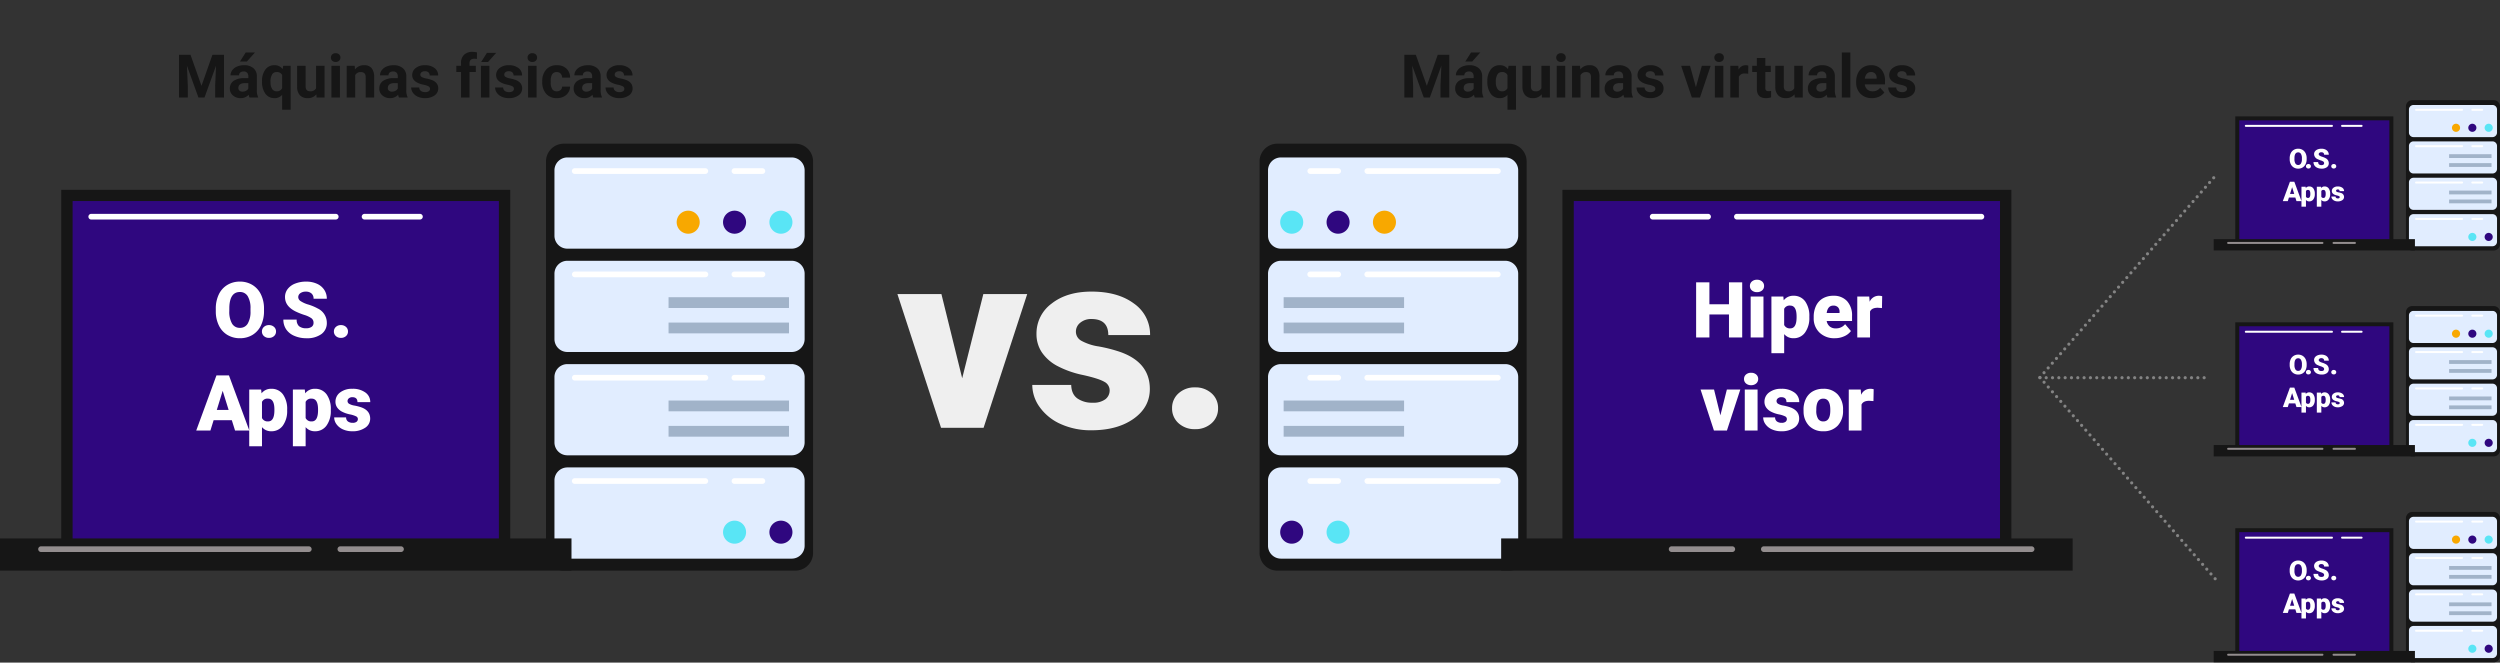 <svg xmlns="http://www.w3.org/2000/svg" xmlns:xlink="http://www.w3.org/1999/xlink" width="1030" height="273" viewBox="0 0 1030 273">
  <rect x="0" y="0" width="1030" height="273" fill="#333333" stroke="none"/>
  <defs>
    <radialGradient id="radial-gradient" cx="0.5" cy="0.5" r="1.126" gradientTransform="matrix(0.836, 0, 0, -1, -0.028, 2.588)" gradientUnits="objectBoundingBox">
      <stop offset="0" stop-color="#8628a5"/>
      <stop offset="0.37" stop-color="#8628a5"/>
      <stop offset="1" stop-color="#2f077f"/>
    </radialGradient>
    <clipPath id="clip-path">
      <rect id="Rectángulo_314158" data-name="Rectángulo 314158" width="25.148" height="2.342" transform="translate(149.036 69.105)" fill="none"/>
    </clipPath>
    <clipPath id="clip-path-2">
      <rect id="Rectángulo_314159" data-name="Rectángulo 314159" width="103.073" height="2.342" transform="translate(36.424 69.105)" fill="none"/>
    </clipPath>
    <radialGradient id="radial-gradient-2" cx="0.5" cy="0.5" r="1.126" gradientTransform="translate(-6.78 2.588) rotate(180) scale(0.836 1)" gradientUnits="objectBoundingBox">
      <stop offset="0" stop-color="#59e5f5"/>
      <stop offset="0.713" stop-color="#2f077f"/>
      <stop offset="1" stop-color="#2f077f"/>
    </radialGradient>
    <clipPath id="clip-path-3">
      <rect id="Rectángulo_314170" data-name="Rectángulo 314170" width="25.149" height="2.342" transform="translate(679.745 69.105)" fill="none"/>
    </clipPath>
    <clipPath id="clip-path-4">
      <rect id="Rectángulo_314171" data-name="Rectángulo 314171" width="103.073" height="2.342" transform="translate(714.432 69.105)" fill="none"/>
    </clipPath>
    <radialGradient id="radial-gradient-3" r="1.126" gradientTransform="matrix(0.836, 0, 0, -1, -2.441, 8.635)" xlink:href="#radial-gradient"/>
    <clipPath id="clip-path-5">
      <rect id="Rectángulo_314182" data-name="Rectángulo 314182" width="8.855" height="0.825" transform="translate(964.525 32.439)" fill="none"/>
    </clipPath>
    <clipPath id="clip-path-6">
      <rect id="Rectángulo_314183" data-name="Rectángulo 314183" width="36.292" height="0.825" transform="translate(924.874 32.439)" fill="none"/>
    </clipPath>
    <radialGradient id="radial-gradient-4" r="1.126" gradientTransform="matrix(0.836, 0, 0, -1, -2.441, 5.354)" xlink:href="#radial-gradient"/>
    <clipPath id="clip-path-7">
      <rect id="Rectángulo_314194" data-name="Rectángulo 314194" width="8.855" height="0.824" transform="translate(964.525 117.272)" fill="none"/>
    </clipPath>
    <clipPath id="clip-path-8">
      <rect id="Rectángulo_314195" data-name="Rectángulo 314195" width="36.292" height="0.824" transform="translate(924.874 117.272)" fill="none"/>
    </clipPath>
    <radialGradient id="radial-gradient-5" r="1.126" gradientTransform="matrix(0.836, 0, 0, -1, -2.441, 2.073)" xlink:href="#radial-gradient"/>
    <clipPath id="clip-path-9">
      <rect id="Rectángulo_314206" data-name="Rectángulo 314206" width="8.855" height="0.825" transform="translate(964.525 202.104)" fill="none"/>
    </clipPath>
    <clipPath id="clip-path-10">
      <rect id="Rectángulo_314207" data-name="Rectángulo 314207" width="36.292" height="0.825" transform="translate(924.874 202.104)" fill="none"/>
    </clipPath>
  </defs>
  <g id="Grupo_238743" data-name="Grupo 238743" transform="translate(-285 -1219)">
    <path id="Trazado_234522" data-name="Trazado 234522" d="M0,0H1030V273H0Z" transform="translate(285 1219)" fill="none"/>
    <path id="Trazado_233708" data-name="Trazado 233708" d="M327.677,216.1H232.265a7.313,7.313,0,0,1-7.313-7.313V47.511a7.313,7.313,0,0,1,7.313-7.313h95.412a7.313,7.313,0,0,1,7.313,7.313V208.788a7.313,7.313,0,0,1-7.313,7.313" transform="translate(285 1238)" fill="#161616"/>
    <path id="Trazado_233709" data-name="Trazado 233709" d="M326.178,83.449H233.763a5.329,5.329,0,0,1-5.329-5.329V51.2a5.329,5.329,0,0,1,5.329-5.329h92.415a5.329,5.329,0,0,1,5.329,5.329V78.12a5.329,5.329,0,0,1-5.329,5.329" transform="translate(285 1238)" fill="#e1edff"/>
    <path id="Trazado_233710" data-name="Trazado 233710" d="M288.281,72.548a4.745,4.745,0,1,1-4.745-4.745,4.745,4.745,0,0,1,4.745,4.745" transform="translate(285 1238)" fill="#f8a800"/>
    <path id="Trazado_233711" data-name="Trazado 233711" d="M307.384,72.548a4.745,4.745,0,1,1-4.745-4.745,4.745,4.745,0,0,1,4.745,4.745" transform="translate(285 1238)" fill="#2f077f"/>
    <path id="Trazado_233712" data-name="Trazado 233712" d="M326.488,72.548a4.745,4.745,0,1,1-4.745-4.745,4.745,4.745,0,0,1,4.745,4.745" transform="translate(285 1238)" fill="#59e5f5"/>
    <path id="Trazado_233713" data-name="Trazado 233713" d="M314.1,52.652H302.605a1.17,1.17,0,1,1,0-2.341H314.1a1.17,1.17,0,1,1,0,2.341" transform="translate(285 1238)" fill="#fff"/>
    <path id="Trazado_233714" data-name="Trazado 233714" d="M290.591,52.652h-53.8a1.17,1.17,0,0,1,0-2.341h53.8a1.17,1.17,0,1,1,0,2.341" transform="translate(285 1238)" fill="#fff"/>
    <path id="Trazado_233715" data-name="Trazado 233715" d="M326.178,126.019H233.763a5.329,5.329,0,0,1-5.329-5.329V93.771a5.329,5.329,0,0,1,5.329-5.329h92.415a5.329,5.329,0,0,1,5.329,5.329V120.69a5.329,5.329,0,0,1-5.329,5.329" transform="translate(285 1238)" fill="#e1edff"/>
    <path id="Trazado_233716" data-name="Trazado 233716" d="M314.1,95.221H302.605a1.171,1.171,0,1,1,0-2.341H314.1a1.171,1.171,0,1,1,0,2.341" transform="translate(285 1238)" fill="#fff"/>
    <path id="Trazado_233717" data-name="Trazado 233717" d="M290.591,95.221h-53.8a1.171,1.171,0,0,1,0-2.341h53.8a1.171,1.171,0,1,1,0,2.341" transform="translate(285 1238)" fill="#fff"/>
    <path id="Trazado_234523" data-name="Trazado 234523" d="M0,0H49.621V4.44H0Z" transform="translate(560.444 1341.452)" fill="#a1b3c9"/>
    <path id="Trazado_234524" data-name="Trazado 234524" d="M0,0H49.621V4.44H0Z" transform="translate(560.444 1351.899)" fill="#a1b3c9"/>
    <path id="Trazado_233718" data-name="Trazado 233718" d="M326.178,168.588H233.763a5.329,5.329,0,0,1-5.329-5.329V136.34a5.329,5.329,0,0,1,5.329-5.329h92.415a5.329,5.329,0,0,1,5.329,5.329v26.919a5.329,5.329,0,0,1-5.329,5.329" transform="translate(285 1238)" fill="#e1edff"/>
    <path id="Trazado_233719" data-name="Trazado 233719" d="M314.1,137.791H302.605a1.171,1.171,0,1,1,0-2.341H314.1a1.171,1.171,0,1,1,0,2.341" transform="translate(285 1238)" fill="#fff"/>
    <path id="Trazado_233720" data-name="Trazado 233720" d="M290.591,137.791h-53.8a1.171,1.171,0,0,1,0-2.341h53.8a1.171,1.171,0,1,1,0,2.341" transform="translate(285 1238)" fill="#fff"/>
    <path id="Trazado_234525" data-name="Trazado 234525" d="M0,0H49.621V4.44H0Z" transform="translate(560.444 1384.021)" fill="#a1b3c9"/>
    <path id="Trazado_234526" data-name="Trazado 234526" d="M0,0H49.621V4.44H0Z" transform="translate(560.444 1394.469)" fill="#a1b3c9"/>
    <path id="Trazado_233721" data-name="Trazado 233721" d="M326.178,211.158H233.763a5.329,5.329,0,0,1-5.329-5.329V178.91a5.329,5.329,0,0,1,5.329-5.329h92.415a5.329,5.329,0,0,1,5.329,5.329v26.919a5.329,5.329,0,0,1-5.329,5.329" transform="translate(285 1238)" fill="#e1edff"/>
    <path id="Trazado_233722" data-name="Trazado 233722" d="M307.384,200.257a4.745,4.745,0,1,1-4.745-4.745,4.745,4.745,0,0,1,4.745,4.745" transform="translate(285 1238)" fill="#59e5f5"/>
    <path id="Trazado_233723" data-name="Trazado 233723" d="M326.488,200.257a4.745,4.745,0,1,1-4.745-4.745,4.745,4.745,0,0,1,4.745,4.745" transform="translate(285 1238)" fill="#2f077f"/>
    <path id="Trazado_233724" data-name="Trazado 233724" d="M314.1,180.361H302.605a1.17,1.17,0,1,1,0-2.341H314.1a1.17,1.17,0,1,1,0,2.341" transform="translate(285 1238)" fill="#fff"/>
    <path id="Trazado_233725" data-name="Trazado 233725" d="M290.591,180.361h-53.8a1.17,1.17,0,0,1,0-2.341h53.8a1.17,1.17,0,1,1,0,2.341" transform="translate(285 1238)" fill="#fff"/>
    <path id="Trazado_234527" data-name="Trazado 234527" d="M0,0H184.981V156.1H0Z" transform="translate(310.237 1297.219)" fill="#161616"/>
    <path id="Trazado_234528" data-name="Trazado 234528" d="M0,0H1030V253.862H0Z" transform="translate(285 1238)" fill="none"/>
    <path id="Trazado_234529" data-name="Trazado 234529" d="M0,0H175.615V146.881H0Z" transform="translate(314.92 1301.83)" fill="url(#radial-gradient)"/>
    <path id="Trazado_234530" data-name="Trazado 234530" d="M0,0H175.615V146.881H0Z" transform="translate(314.92 1301.83)" fill="none"/>
    <path id="Trazado_234531" data-name="Trazado 234531" d="M0,0H235.454V13.269H0Z" transform="translate(285 1440.832)" fill="#161616"/>
    <path id="Trazado_233726" data-name="Trazado 233726" d="M165.208,208.426H140.232a1.17,1.17,0,1,1,0-2.341h24.976a1.17,1.17,0,1,1,0,2.341" transform="translate(285 1238)" fill="#938d8e"/>
    <path id="Trazado_233727" data-name="Trazado 233727" d="M127.222,208.426H16.911a1.17,1.17,0,1,1,0-2.341H127.222a1.17,1.17,0,1,1,0,2.341" transform="translate(285 1238)" fill="#938d8e"/>
    <g id="Grupo_238561" data-name="Grupo 238561" transform="translate(285 1238)">
      <g id="Grupo_238560" data-name="Grupo 238560" clip-path="url(#clip-path)">
        <path id="Trazado_233728" data-name="Trazado 233728" d="M173.013,71.447H150.206a1.17,1.17,0,1,1,0-2.341h22.807a1.17,1.17,0,1,1,0,2.341" fill="#fff"/>
      </g>
    </g>
    <g id="Grupo_238564" data-name="Grupo 238564" transform="translate(285 1238)">
      <g id="Grupo_238563" data-name="Grupo 238563" clip-path="url(#clip-path-2)">
        <path id="Trazado_233729" data-name="Trazado 233729" d="M138.326,71.447H37.594a1.17,1.17,0,0,1,0-2.341H138.326a1.17,1.17,0,1,1,0,2.341" fill="#fff"/>
      </g>
    </g>
    <path id="Trazado_234532" data-name="Trazado 234532" d="M0,0H1030V253.862H0Z" transform="translate(285 1238)" fill="none"/>
    <path id="Trazado_234533" data-name="Trazado 234533" d="M20.946-10.886a13.391,13.391,0,0,1-1.232,5.88,9.106,9.106,0,0,1-3.5,3.938,9.75,9.75,0,0,1-5.17,1.38A9.888,9.888,0,0,1,5.9-1.022a9.091,9.091,0,0,1-3.5-3.813,13.006,13.006,0,0,1-1.318-5.693v-1.279A13.45,13.45,0,0,1,2.3-17.694,9.084,9.084,0,0,1,5.81-21.632a9.818,9.818,0,0,1,5.2-1.388,9.722,9.722,0,0,1,5.147,1.372,9.248,9.248,0,0,1,3.517,3.907,13.064,13.064,0,0,1,1.271,5.81Zm-5.568-.951a9.549,9.549,0,0,0-1.131-5.139,3.627,3.627,0,0,0-3.236-1.755q-4.117,0-4.351,6.176l-.016,1.669A9.821,9.821,0,0,0,7.751-5.755a3.622,3.622,0,0,0,3.291,1.794,3.578,3.578,0,0,0,3.2-1.762,9.553,9.553,0,0,0,1.139-5.069ZM22.992-5.1a2.992,2.992,0,0,1,2.074.741,2.431,2.431,0,0,1,.827,1.895,2.431,2.431,0,0,1-.827,1.895,2.992,2.992,0,0,1-2.074.741A2.967,2.967,0,0,1,20.91-.577a2.448,2.448,0,0,1-.819-1.887,2.448,2.448,0,0,1,.819-1.887A2.967,2.967,0,0,1,22.992-5.1Zm18.357-.936a2.249,2.249,0,0,0-.85-1.872A10.565,10.565,0,0,0,37.512-9.3a28.654,28.654,0,0,1-3.494-1.388Q29.6-12.852,29.6-16.642a5.343,5.343,0,0,1,1.1-3.33,7.112,7.112,0,0,1,3.112-2.246,12.109,12.109,0,0,1,4.523-.8,10.592,10.592,0,0,1,4.39.873,6.951,6.951,0,0,1,3.018,2.488,6.5,6.5,0,0,1,1.076,3.689H41.365a2.745,2.745,0,0,0-.85-2.152,3.313,3.313,0,0,0-2.3-.764,3.736,3.736,0,0,0-2.316.647,1.986,1.986,0,0,0-.85,1.645,2,2,0,0,0,.936,1.583,11.8,11.8,0,0,0,3.291,1.466,20.16,20.16,0,0,1,3.868,1.63,6.5,6.5,0,0,1,3.681,5.849,5.545,5.545,0,0,1-2.246,4.679,9.99,9.99,0,0,1-6.161,1.7,12.223,12.223,0,0,1-5-.99,7.537,7.537,0,0,1-3.369-2.714,7.071,7.071,0,0,1-1.131-3.969h5.49a3.483,3.483,0,0,0,.944,2.69,4.46,4.46,0,0,0,3.065.866,3.523,3.523,0,0,0,2.145-.585A1.93,1.93,0,0,0,41.349-6.036ZM52.641-5.1a2.992,2.992,0,0,1,2.074.741,2.431,2.431,0,0,1,.827,1.895,2.431,2.431,0,0,1-.827,1.895,2.992,2.992,0,0,1-2.074.741,2.967,2.967,0,0,1-2.082-.749,2.448,2.448,0,0,1-.819-1.887,2.448,2.448,0,0,1,.819-1.887A2.967,2.967,0,0,1,52.641-5.1Z" transform="translate(372.827 1358.039)" fill="#fff"/>
    <path id="Trazado_234534" data-name="Trazado 234534" d="M14.614-4.242h-7.5L5.8,0H-.047L8.282-22.709h5.147L21.82,0H15.94ZM8.422-8.469H13.3l-2.449-7.876Zm28.992.156a10.177,10.177,0,0,1-1.77,6.278A5.676,5.676,0,0,1,30.864.312a4.865,4.865,0,0,1-3.821-1.7V6.488H21.787V-16.875H26.7l.156,1.56a4.865,4.865,0,0,1,3.977-1.872,5.721,5.721,0,0,1,4.851,2.3,10.3,10.3,0,0,1,1.731,6.324ZM32.158-8.64q0-4.492-2.62-4.492a2.474,2.474,0,0,0-2.5,1.341v6.644a2.554,2.554,0,0,0,2.527,1.4q2.511,0,2.589-4.336ZM55.4-8.313a10.177,10.177,0,0,1-1.77,6.278A5.676,5.676,0,0,1,48.847.312a4.865,4.865,0,0,1-3.821-1.7V6.488H39.77V-16.875h4.913l.156,1.56a4.865,4.865,0,0,1,3.977-1.872,5.721,5.721,0,0,1,4.851,2.3A10.3,10.3,0,0,1,55.4-8.562ZM50.141-8.64q0-4.492-2.62-4.492a2.474,2.474,0,0,0-2.5,1.341v6.644a2.554,2.554,0,0,0,2.527,1.4q2.511,0,2.589-4.336Zm16.408,3.9a1.214,1.214,0,0,0-.7-1.076A10.676,10.676,0,0,0,63.18-6.66a12.162,12.162,0,0,1-3.244-1.146,5.434,5.434,0,0,1-1.95-1.723,4.115,4.115,0,0,1-.671-2.324,4.664,4.664,0,0,1,1.918-3.829,7.9,7.9,0,0,1,5.022-1.505,8.755,8.755,0,0,1,5.365,1.513A4.731,4.731,0,0,1,71.649-11.7H66.377q0-2.028-2.137-2.028a2.118,2.118,0,0,0-1.388.46,1.425,1.425,0,0,0-.561,1.146,1.308,1.308,0,0,0,.686,1.139,6.484,6.484,0,0,0,2.191.717,18.936,18.936,0,0,1,2.644.671q3.806,1.31,3.806,4.695a4.42,4.42,0,0,1-2.051,3.759A8.994,8.994,0,0,1,64.256.312a9.178,9.178,0,0,1-3.868-.78,6.468,6.468,0,0,1-2.651-2.121,4.8,4.8,0,0,1-.951-2.823H61.7a2.031,2.031,0,0,0,.78,1.708,3.208,3.208,0,0,0,1.918.538A2.523,2.523,0,0,0,66.011-3.6,1.4,1.4,0,0,0,66.549-4.741Z" transform="translate(365.896 1396.369)" fill="#fff"/>
    <path id="Trazado_234535" data-name="Trazado 234535" d="M26.788-20.422,35.5-55.1H53.576L35.6,0H18.079L.1-55.1h18.13Zm60.757,4.94A3.965,3.965,0,0,0,85.253-19q-2.292-1.324-8.709-2.75a39.711,39.711,0,0,1-10.593-3.743,17.744,17.744,0,0,1-6.366-5.627A13.438,13.438,0,0,1,57.4-38.7a15.23,15.23,0,0,1,6.264-12.5q6.264-4.914,16.4-4.915,10.9,0,17.519,4.94A15.448,15.448,0,0,1,104.2-38.2H86.984q0-6.621-6.977-6.621a6.916,6.916,0,0,0-4.533,1.5,4.652,4.652,0,0,0-1.833,3.743,4.27,4.27,0,0,0,2.241,3.718,21.173,21.173,0,0,0,7.155,2.343,61.834,61.834,0,0,1,8.632,2.19Q104.1-27.043,104.1-15.991q0,7.537-6.7,12.274T80.058,1.019a29.97,29.97,0,0,1-12.63-2.546A21.12,21.12,0,0,1,58.77-8.454a15.684,15.684,0,0,1-3.107-9.218H71.706q.1,3.82,2.546,5.577a10.474,10.474,0,0,0,6.264,1.757,8.24,8.24,0,0,0,5.271-1.426A4.562,4.562,0,0,0,87.544-15.482Zm35.191-1.171a9.77,9.77,0,0,1,6.773,2.419,7.937,7.937,0,0,1,2.7,6.188,7.937,7.937,0,0,1-2.7,6.188A9.77,9.77,0,0,1,122.735.56a9.687,9.687,0,0,1-6.8-2.445,7.993,7.993,0,0,1-2.674-6.162,7.993,7.993,0,0,1,2.674-6.162A9.687,9.687,0,0,1,122.735-16.653Z" transform="translate(654.633 1395.254)" fill="#efefef"/>
    <path id="Trazado_234536" data-name="Trazado 234536" d="M6.314-17.611,10.837-4.838l4.5-12.773H20.1V0H16.462V-4.814l.363-8.309L12.071,0H9.579L4.838-13.111l.363,8.3V0H1.572V-17.611ZM30.625,0a3.882,3.882,0,0,1-.351-1.173,4.23,4.23,0,0,1-3.3,1.415A4.647,4.647,0,0,1,23.785-.871a3.579,3.579,0,0,1-1.264-2.806A3.7,3.7,0,0,1,24.064-6.87a7.61,7.61,0,0,1,4.457-1.125h1.609v-.75a2.157,2.157,0,0,0-.466-1.451,1.832,1.832,0,0,0-1.47-.544,2.083,2.083,0,0,0-1.385.423,1.438,1.438,0,0,0-.5,1.161h-3.5a3.511,3.511,0,0,1,.7-2.1A4.637,4.637,0,0,1,25.5-12.779a7.229,7.229,0,0,1,2.879-.55,5.712,5.712,0,0,1,3.84,1.216A4.252,4.252,0,0,1,33.637-8.7v5.673a6.257,6.257,0,0,0,.52,2.818V0ZM27.734-2.431a3.011,3.011,0,0,0,1.427-.345,2.264,2.264,0,0,0,.968-.925v-2.25H28.823q-2.625,0-2.794,1.814l-.012.206a1.4,1.4,0,0,0,.46,1.076A1.785,1.785,0,0,0,27.734-2.431Zm1.33-16.147h3.81l-3.35,3.75H26.682ZM35.778-6.664a7.823,7.823,0,0,1,1.373-4.874,4.488,4.488,0,0,1,3.768-1.79,4.018,4.018,0,0,1,3.35,1.609l.23-1.367h3.072V5.032H44.063V-1.125A4.03,4.03,0,0,1,40.894.242a4.455,4.455,0,0,1-3.725-1.814A8.206,8.206,0,0,1,35.778-6.664Zm3.5.248a5.132,5.132,0,0,0,.659,2.859,2.11,2.11,0,0,0,1.857.981A2.351,2.351,0,0,0,44.063-3.86V-9.275a2.331,2.331,0,0,0-2.25-1.236,2.136,2.136,0,0,0-1.875.981A5.667,5.667,0,0,0,39.273-6.416ZM58.154-1.33A4.384,4.384,0,0,1,54.574.242a4.134,4.134,0,0,1-3.211-1.21,5.163,5.163,0,0,1-1.131-3.544v-8.576h3.5v8.464q0,2.046,1.863,2.046a2.524,2.524,0,0,0,2.443-1.235v-9.276h3.508V0h-3.29ZM67.867,0H64.359V-13.087h3.508ZM64.153-16.474a1.721,1.721,0,0,1,.526-1.294,1.977,1.977,0,0,1,1.433-.508,1.981,1.981,0,0,1,1.427.508,1.711,1.711,0,0,1,.532,1.294,1.716,1.716,0,0,1-.538,1.306,1.986,1.986,0,0,1-1.421.508,1.986,1.986,0,0,1-1.421-.508A1.716,1.716,0,0,1,64.153-16.474Zm9.809,3.387.109,1.512a4.569,4.569,0,0,1,3.762-1.754,3.8,3.8,0,0,1,3.1,1.222,5.7,5.7,0,0,1,1.04,3.653V0h-3.5V-8.37a2.268,2.268,0,0,0-.484-1.615,2.166,2.166,0,0,0-1.609-.5,2.4,2.4,0,0,0-2.213,1.258V0h-3.5V-13.087ZM92.2,0a3.882,3.882,0,0,1-.351-1.173,4.229,4.229,0,0,1-3.3,1.415A4.647,4.647,0,0,1,85.362-.871,3.579,3.579,0,0,1,84.1-3.677,3.7,3.7,0,0,1,85.641-6.87,7.61,7.61,0,0,1,90.1-7.995h1.609v-.75a2.157,2.157,0,0,0-.466-1.451,1.832,1.832,0,0,0-1.47-.544,2.083,2.083,0,0,0-1.385.423,1.438,1.438,0,0,0-.5,1.161h-3.5a3.511,3.511,0,0,1,.7-2.1,4.637,4.637,0,0,1,1.984-1.518,7.229,7.229,0,0,1,2.879-.55,5.712,5.712,0,0,1,3.84,1.216A4.252,4.252,0,0,1,95.214-8.7v5.673a6.257,6.257,0,0,0,.52,2.818V0ZM89.311-2.431a3.011,3.011,0,0,0,1.427-.345,2.264,2.264,0,0,0,.968-.925v-2.25H90.4q-2.625,0-2.794,1.814l-.012.206a1.4,1.4,0,0,0,.46,1.076A1.785,1.785,0,0,0,89.311-2.431Zm15.675-1.185a1.126,1.126,0,0,0-.635-1.01,7.213,7.213,0,0,0-2.038-.659q-4.669-.98-4.669-3.967a3.6,3.6,0,0,1,1.445-2.909,5.83,5.83,0,0,1,3.78-1.167,6.275,6.275,0,0,1,3.985,1.173,3.7,3.7,0,0,1,1.494,3.048h-3.5a1.691,1.691,0,0,0-.484-1.24,2.047,2.047,0,0,0-1.512-.49,2.092,2.092,0,0,0-1.367.4,1.26,1.26,0,0,0-.484,1.016,1.077,1.077,0,0,0,.55.937,5.662,5.662,0,0,0,1.857.617,15.164,15.164,0,0,1,2.2.587q2.77,1.016,2.77,3.52a3.414,3.414,0,0,1-1.536,2.9A6.626,6.626,0,0,1,102.882.242a6.921,6.921,0,0,1-2.921-.587,4.9,4.9,0,0,1-2-1.609,3.738,3.738,0,0,1-.726-2.207h3.314a1.825,1.825,0,0,0,.689,1.427,2.735,2.735,0,0,0,1.718.5,2.531,2.531,0,0,0,1.518-.381A1.186,1.186,0,0,0,104.987-3.616ZM117.759,0V-10.523h-1.947v-2.564h1.947V-14.2a4.518,4.518,0,0,1,1.264-3.417,4.9,4.9,0,0,1,3.538-1.216,8.172,8.172,0,0,1,1.778.242l-.036,2.709a4.456,4.456,0,0,0-1.064-.109q-1.972,0-1.972,1.851v1.052h2.6v2.564h-2.6V0Zm11.7,0h-3.5V-13.087h3.5Zm-1.028-18.4h3.81l-3.35,3.75h-2.842Zm11.128,14.78a1.126,1.126,0,0,0-.635-1.01,7.213,7.213,0,0,0-2.038-.659q-4.669-.98-4.669-3.967a3.6,3.6,0,0,1,1.445-2.909,5.831,5.831,0,0,1,3.78-1.167,6.275,6.275,0,0,1,3.985,1.173,3.7,3.7,0,0,1,1.494,3.048h-3.5a1.691,1.691,0,0,0-.484-1.24,2.047,2.047,0,0,0-1.512-.49,2.092,2.092,0,0,0-1.367.4,1.26,1.26,0,0,0-.484,1.016,1.077,1.077,0,0,0,.55.937,5.662,5.662,0,0,0,1.857.617,15.164,15.164,0,0,1,2.2.587q2.77,1.016,2.77,3.52a3.414,3.414,0,0,1-1.536,2.9A6.626,6.626,0,0,1,137.451.242a6.921,6.921,0,0,1-2.921-.587,4.9,4.9,0,0,1-2-1.609,3.738,3.738,0,0,1-.726-2.207h3.314a1.825,1.825,0,0,0,.689,1.427,2.735,2.735,0,0,0,1.718.5,2.531,2.531,0,0,0,1.518-.381A1.186,1.186,0,0,0,139.555-3.616ZM148.893,0h-3.508V-13.087h3.508Zm-3.713-16.474a1.721,1.721,0,0,1,.526-1.294,1.977,1.977,0,0,1,1.433-.508,1.981,1.981,0,0,1,1.427.508,1.711,1.711,0,0,1,.532,1.294,1.716,1.716,0,0,1-.538,1.306,1.986,1.986,0,0,1-1.421.508,1.986,1.986,0,0,1-1.421-.508A1.716,1.716,0,0,1,145.179-16.474Zm12.035,13.9a2.293,2.293,0,0,0,1.572-.532,1.865,1.865,0,0,0,.629-1.415h3.278a4.484,4.484,0,0,1-.726,2.437,4.789,4.789,0,0,1-1.953,1.718,6.113,6.113,0,0,1-2.74.611,5.682,5.682,0,0,1-4.427-1.784,7.06,7.06,0,0,1-1.621-4.929V-6.7a6.979,6.979,0,0,1,1.609-4.826,5.615,5.615,0,0,1,4.415-1.8,5.5,5.5,0,0,1,3.937,1.4,4.946,4.946,0,0,1,1.506,3.719h-3.278a2.4,2.4,0,0,0-.629-1.66,2.1,2.1,0,0,0-1.6-.638,2.105,2.105,0,0,0-1.845.89,5.16,5.16,0,0,0-.623,2.889v.363a5.225,5.225,0,0,0,.617,2.907A2.132,2.132,0,0,0,157.214-2.576ZM172.273,0a3.882,3.882,0,0,1-.351-1.173,4.23,4.23,0,0,1-3.3,1.415,4.647,4.647,0,0,1-3.187-1.113,3.579,3.579,0,0,1-1.264-2.806,3.7,3.7,0,0,1,1.542-3.193,7.61,7.61,0,0,1,4.457-1.125h1.609v-.75a2.157,2.157,0,0,0-.466-1.451,1.832,1.832,0,0,0-1.47-.544,2.083,2.083,0,0,0-1.385.423,1.438,1.438,0,0,0-.5,1.161h-3.5a3.511,3.511,0,0,1,.7-2.1,4.637,4.637,0,0,1,1.984-1.518,7.229,7.229,0,0,1,2.879-.55,5.712,5.712,0,0,1,3.84,1.216A4.252,4.252,0,0,1,175.285-8.7v5.673a6.257,6.257,0,0,0,.52,2.818V0Zm-2.891-2.431a3.011,3.011,0,0,0,1.427-.345,2.264,2.264,0,0,0,.968-.925v-2.25h-1.306q-2.625,0-2.794,1.814l-.012.206a1.4,1.4,0,0,0,.46,1.076A1.785,1.785,0,0,0,169.382-2.431Zm15.675-1.185a1.126,1.126,0,0,0-.635-1.01,7.213,7.213,0,0,0-2.038-.659q-4.669-.98-4.669-3.967a3.6,3.6,0,0,1,1.445-2.909,5.831,5.831,0,0,1,3.78-1.167,6.275,6.275,0,0,1,3.985,1.173,3.7,3.7,0,0,1,1.494,3.048h-3.5a1.691,1.691,0,0,0-.484-1.24,2.047,2.047,0,0,0-1.512-.49,2.092,2.092,0,0,0-1.367.4,1.26,1.26,0,0,0-.484,1.016,1.077,1.077,0,0,0,.55.937,5.662,5.662,0,0,0,1.857.617,15.164,15.164,0,0,1,2.2.587q2.77,1.016,2.77,3.52a3.414,3.414,0,0,1-1.536,2.9A6.626,6.626,0,0,1,182.953.242a6.921,6.921,0,0,1-2.921-.587,4.9,4.9,0,0,1-2-1.609,3.738,3.738,0,0,1-.726-2.207h3.314a1.825,1.825,0,0,0,.689,1.427,2.735,2.735,0,0,0,1.718.5,2.531,2.531,0,0,0,1.518-.381A1.186,1.186,0,0,0,185.058-3.616Z" transform="translate(357.179 1259.192)" fill="#161616"/>
    <path id="Trazado_233730" data-name="Trazado 233730" d="M526.252,216.1h95.412a7.313,7.313,0,0,0,7.313-7.313V47.511a7.313,7.313,0,0,0-7.313-7.313H526.252a7.313,7.313,0,0,0-7.313,7.313V208.788a7.313,7.313,0,0,0,7.313,7.313" transform="translate(285 1238)" fill="#161616"/>
    <path id="Trazado_233731" data-name="Trazado 233731" d="M527.751,83.449h92.415a5.329,5.329,0,0,0,5.329-5.329V51.2a5.329,5.329,0,0,0-5.329-5.329H527.751a5.329,5.329,0,0,0-5.329,5.329V78.12a5.329,5.329,0,0,0,5.329,5.329" transform="translate(285 1238)" fill="#e1edff"/>
    <path id="Trazado_233732" data-name="Trazado 233732" d="M565.648,72.548a4.745,4.745,0,1,0,4.745-4.745,4.745,4.745,0,0,0-4.745,4.745" transform="translate(285 1238)" fill="#f8a800"/>
    <path id="Trazado_233733" data-name="Trazado 233733" d="M546.545,72.548A4.745,4.745,0,1,0,551.29,67.8a4.745,4.745,0,0,0-4.745,4.745" transform="translate(285 1238)" fill="#2f077f"/>
    <path id="Trazado_233734" data-name="Trazado 233734" d="M527.441,72.548a4.745,4.745,0,1,0,4.745-4.745,4.745,4.745,0,0,0-4.745,4.745" transform="translate(285 1238)" fill="#59e5f5"/>
    <path id="Trazado_233735" data-name="Trazado 233735" d="M539.833,52.652h11.491a1.17,1.17,0,1,0,0-2.341H539.833a1.17,1.17,0,1,0,0,2.341" transform="translate(285 1238)" fill="#fff"/>
    <path id="Trazado_233736" data-name="Trazado 233736" d="M563.338,52.652h53.8a1.17,1.17,0,0,0,0-2.341h-53.8a1.17,1.17,0,1,0,0,2.341" transform="translate(285 1238)" fill="#fff"/>
    <path id="Trazado_233737" data-name="Trazado 233737" d="M527.751,126.019h92.415a5.329,5.329,0,0,0,5.329-5.329V93.771a5.329,5.329,0,0,0-5.329-5.329H527.751a5.329,5.329,0,0,0-5.329,5.329V120.69a5.329,5.329,0,0,0,5.329,5.329" transform="translate(285 1238)" fill="#e1edff"/>
    <path id="Trazado_233738" data-name="Trazado 233738" d="M539.833,95.221h11.491a1.171,1.171,0,1,0,0-2.341H539.833a1.171,1.171,0,1,0,0,2.341" transform="translate(285 1238)" fill="#fff"/>
    <path id="Trazado_233739" data-name="Trazado 233739" d="M563.338,95.221h53.8a1.171,1.171,0,0,0,0-2.341h-53.8a1.171,1.171,0,1,0,0,2.341" transform="translate(285 1238)" fill="#fff"/>
    <path id="Trazado_234537" data-name="Trazado 234537" d="M0,0H49.621V4.44H0Z" transform="translate(813.864 1341.452)" fill="#a1b3c9"/>
    <path id="Trazado_234538" data-name="Trazado 234538" d="M0,0H49.621V4.44H0Z" transform="translate(813.864 1351.899)" fill="#a1b3c9"/>
    <path id="Trazado_233740" data-name="Trazado 233740" d="M527.751,168.588h92.415a5.329,5.329,0,0,0,5.329-5.329V136.34a5.329,5.329,0,0,0-5.329-5.329H527.751a5.329,5.329,0,0,0-5.329,5.329v26.919a5.329,5.329,0,0,0,5.329,5.329" transform="translate(285 1238)" fill="#e1edff"/>
    <path id="Trazado_233741" data-name="Trazado 233741" d="M539.833,137.791h11.491a1.171,1.171,0,1,0,0-2.341H539.833a1.171,1.171,0,1,0,0,2.341" transform="translate(285 1238)" fill="#fff"/>
    <path id="Trazado_233742" data-name="Trazado 233742" d="M563.338,137.791h53.8a1.171,1.171,0,0,0,0-2.341h-53.8a1.171,1.171,0,1,0,0,2.341" transform="translate(285 1238)" fill="#fff"/>
    <path id="Trazado_234539" data-name="Trazado 234539" d="M0,0H49.621V4.44H0Z" transform="translate(813.864 1384.021)" fill="#a1b3c9"/>
    <path id="Trazado_234540" data-name="Trazado 234540" d="M0,0H49.621V4.44H0Z" transform="translate(813.864 1394.469)" fill="#a1b3c9"/>
    <path id="Trazado_233743" data-name="Trazado 233743" d="M527.751,211.158h92.415a5.329,5.329,0,0,0,5.329-5.329V178.91a5.329,5.329,0,0,0-5.329-5.329H527.751a5.329,5.329,0,0,0-5.329,5.329v26.919a5.329,5.329,0,0,0,5.329,5.329" transform="translate(285 1238)" fill="#e1edff"/>
    <path id="Trazado_233744" data-name="Trazado 233744" d="M546.545,200.257a4.745,4.745,0,1,0,4.745-4.745,4.745,4.745,0,0,0-4.745,4.745" transform="translate(285 1238)" fill="#59e5f5"/>
    <path id="Trazado_233745" data-name="Trazado 233745" d="M527.441,200.257a4.745,4.745,0,1,0,4.745-4.745,4.745,4.745,0,0,0-4.745,4.745" transform="translate(285 1238)" fill="#2f077f"/>
    <path id="Trazado_233746" data-name="Trazado 233746" d="M539.833,180.361h11.491a1.17,1.17,0,1,0,0-2.341H539.833a1.17,1.17,0,1,0,0,2.341" transform="translate(285 1238)" fill="#fff"/>
    <path id="Trazado_233747" data-name="Trazado 233747" d="M563.338,180.361h53.8a1.17,1.17,0,0,0,0-2.341h-53.8a1.17,1.17,0,1,0,0,2.341" transform="translate(285 1238)" fill="#fff"/>
    <path id="Trazado_234541" data-name="Trazado 234541" d="M0,0H184.981V156.1H0Z" transform="translate(928.712 1297.219)" fill="#161616"/>
    <path id="Trazado_234542" data-name="Trazado 234542" d="M0,0H1030V253.862H0Z" transform="translate(285 1238)" fill="none"/>
    <path id="Trazado_234543" data-name="Trazado 234543" d="M0,0H175.615V146.881H0Z" transform="translate(933.394 1301.83)" fill="url(#radial-gradient-2)"/>
    <path id="Trazado_234544" data-name="Trazado 234544" d="M0,0H175.615V146.881H0Z" transform="translate(933.394 1301.83)" fill="none"/>
    <path id="Trazado_234545" data-name="Trazado 234545" d="M0,0H235.454V13.269H0Z" transform="translate(903.475 1440.832)" fill="#161616"/>
    <path id="Trazado_233748" data-name="Trazado 233748" d="M688.721,208.426H713.7a1.17,1.17,0,1,0,0-2.341H688.721a1.17,1.17,0,1,0,0,2.341" transform="translate(285 1238)" fill="#938d8e"/>
    <path id="Trazado_233749" data-name="Trazado 233749" d="M726.707,208.426H837.018a1.17,1.17,0,1,0,0-2.341H726.707a1.17,1.17,0,1,0,0,2.341" transform="translate(285 1238)" fill="#938d8e"/>
    <g id="Grupo_238573" data-name="Grupo 238573" transform="translate(285 1238)">
      <g id="Grupo_238572" data-name="Grupo 238572" clip-path="url(#clip-path-3)">
        <path id="Trazado_233750" data-name="Trazado 233750" d="M680.916,71.447h22.807a1.17,1.17,0,1,0,0-2.341H680.916a1.17,1.17,0,1,0,0,2.341" fill="#fff"/>
      </g>
    </g>
    <g id="Grupo_238576" data-name="Grupo 238576" transform="translate(285 1238)">
      <g id="Grupo_238575" data-name="Grupo 238575" clip-path="url(#clip-path-4)">
        <path id="Trazado_233751" data-name="Trazado 233751" d="M715.6,71.447H816.335a1.17,1.17,0,1,0,0-2.341H715.6a1.17,1.17,0,1,0,0,2.341" fill="#fff"/>
      </g>
    </g>
    <path id="Trazado_234546" data-name="Trazado 234546" d="M0,0H1030V253.862H0Z" transform="translate(285 1238)" fill="none"/>
    <path id="Trazado_234547" data-name="Trazado 234547" d="M20.7,0H15.253V-9.483H7.19V0H1.716V-22.709H7.19v9.015h8.063v-9.015H20.7Zm8.765,0H24.19V-16.875h5.272ZM23.878-21.227a2.346,2.346,0,0,1,.811-1.84,3.06,3.06,0,0,1,2.106-.717,3.06,3.06,0,0,1,2.106.717,2.346,2.346,0,0,1,.811,1.84,2.346,2.346,0,0,1-.811,1.84,3.06,3.06,0,0,1-2.106.717,3.06,3.06,0,0,1-2.106-.717A2.346,2.346,0,0,1,23.878-21.227ZM48.365-8.313a10.177,10.177,0,0,1-1.77,6.278A5.676,5.676,0,0,1,41.814.312a4.865,4.865,0,0,1-3.821-1.7V6.488H32.737V-16.875H37.65l.156,1.56a4.865,4.865,0,0,1,3.977-1.872,5.721,5.721,0,0,1,4.851,2.3,10.3,10.3,0,0,1,1.731,6.324ZM43.109-8.64q0-4.492-2.62-4.492a2.474,2.474,0,0,0-2.5,1.341v6.644a2.554,2.554,0,0,0,2.527,1.4q2.511,0,2.589-4.336ZM58.846.312A8.675,8.675,0,0,1,52.56-2a8,8,0,0,1-2.4-6.028v-.437a10.364,10.364,0,0,1,.959-4.57,7.019,7.019,0,0,1,2.8-3.065,8.452,8.452,0,0,1,4.367-1.084A7.3,7.3,0,0,1,63.9-14.98a8.672,8.672,0,0,1,2.059,6.153v2.043H55.508a3.788,3.788,0,0,0,1.232,2.23,3.666,3.666,0,0,0,2.464.811A4.724,4.724,0,0,0,63.1-5.49l2.4,2.839a6.714,6.714,0,0,1-2.784,2.16A9.408,9.408,0,0,1,58.846.312Zm-.593-13.444q-2.308,0-2.745,3.057h5.3v-.406a2.6,2.6,0,0,0-.639-1.957A2.545,2.545,0,0,0,58.253-13.132Zm20.026,1.014-1.731-.125q-2.48,0-3.182,1.56V0H68.11V-16.875h4.929l.172,2.168a4.07,4.07,0,0,1,3.7-2.48A5.126,5.126,0,0,1,78.373-17Z" transform="translate(982.086 1358.039)" fill="#fff"/>
    <path id="Trazado_234548" data-name="Trazado 234548" d="M8.2-6.254l2.667-10.621h5.537L10.9,0H5.537L.031-16.875H5.584ZM23.52,0H18.248V-16.875H23.52ZM17.936-21.227a2.346,2.346,0,0,1,.811-1.84,3.06,3.06,0,0,1,2.106-.717,3.06,3.06,0,0,1,2.106.717,2.346,2.346,0,0,1,.811,1.84,2.346,2.346,0,0,1-.811,1.84,3.06,3.06,0,0,1-2.106.717,3.06,3.06,0,0,1-2.106-.717A2.346,2.346,0,0,1,17.936-21.227ZM35.591-4.741a1.214,1.214,0,0,0-.7-1.076,10.676,10.676,0,0,0-2.667-.842,12.162,12.162,0,0,1-3.244-1.146,5.434,5.434,0,0,1-1.95-1.723,4.115,4.115,0,0,1-.671-2.324,4.664,4.664,0,0,1,1.918-3.829A7.9,7.9,0,0,1,33.3-17.187a8.755,8.755,0,0,1,5.365,1.513A4.731,4.731,0,0,1,40.691-11.7H35.42q0-2.028-2.137-2.028a2.118,2.118,0,0,0-1.388.46,1.425,1.425,0,0,0-.561,1.146,1.308,1.308,0,0,0,.686,1.139,6.484,6.484,0,0,0,2.191.717,18.936,18.936,0,0,1,2.644.671Q40.66-8.282,40.66-4.9a4.42,4.42,0,0,1-2.051,3.759A8.994,8.994,0,0,1,33.3.312a9.178,9.178,0,0,1-3.868-.78,6.468,6.468,0,0,1-2.651-2.121,4.8,4.8,0,0,1-.951-2.823h4.913a2.031,2.031,0,0,0,.78,1.708,3.208,3.208,0,0,0,1.918.538A2.523,2.523,0,0,0,35.053-3.6,1.4,1.4,0,0,0,35.591-4.741Zm6.862-3.852a9.96,9.96,0,0,1,.983-4.5,7.027,7.027,0,0,1,2.823-3.034,8.5,8.5,0,0,1,4.32-1.061,7.759,7.759,0,0,1,5.973,2.347,9.007,9.007,0,0,1,2.184,6.387v.187A8.739,8.739,0,0,1,56.545-2,7.78,7.78,0,0,1,50.611.312a7.869,7.869,0,0,1-5.786-2.16A8.449,8.449,0,0,1,42.469-7.7Zm5.256.328a6.279,6.279,0,0,0,.733,3.431,2.442,2.442,0,0,0,2.168,1.092q2.807,0,2.87-4.32v-.53q0-4.539-2.9-4.539-2.636,0-2.854,3.915Zm23.551-3.852-1.731-.125q-2.48,0-3.182,1.56V0H61.092V-16.875H66.02l.172,2.168a4.07,4.07,0,0,1,3.7-2.48A5.126,5.126,0,0,1,71.354-17Z" transform="translate(985.6 1396.369)" fill="#fff"/>
    <path id="Trazado_234549" data-name="Trazado 234549" d="M6.314-17.611,10.837-4.838l4.5-12.773H20.1V0H16.462V-4.814l.363-8.309L12.071,0H9.579L4.838-13.111l.363,8.3V0H1.572V-17.611ZM30.625,0a3.882,3.882,0,0,1-.351-1.173,4.23,4.23,0,0,1-3.3,1.415A4.647,4.647,0,0,1,23.785-.871a3.579,3.579,0,0,1-1.264-2.806A3.7,3.7,0,0,1,24.064-6.87a7.61,7.61,0,0,1,4.457-1.125h1.609v-.75a2.157,2.157,0,0,0-.466-1.451,1.832,1.832,0,0,0-1.47-.544,2.083,2.083,0,0,0-1.385.423,1.438,1.438,0,0,0-.5,1.161h-3.5a3.511,3.511,0,0,1,.7-2.1A4.637,4.637,0,0,1,25.5-12.779a7.229,7.229,0,0,1,2.879-.55,5.712,5.712,0,0,1,3.84,1.216A4.252,4.252,0,0,1,33.637-8.7v5.673a6.257,6.257,0,0,0,.52,2.818V0ZM27.734-2.431a3.011,3.011,0,0,0,1.427-.345,2.264,2.264,0,0,0,.968-.925v-2.25H28.823q-2.625,0-2.794,1.814l-.012.206a1.4,1.4,0,0,0,.46,1.076A1.785,1.785,0,0,0,27.734-2.431Zm1.33-16.147h3.81l-3.35,3.75H26.682ZM35.778-6.664a7.823,7.823,0,0,1,1.373-4.874,4.488,4.488,0,0,1,3.768-1.79,4.018,4.018,0,0,1,3.35,1.609l.23-1.367h3.072V5.032H44.063V-1.125A4.03,4.03,0,0,1,40.894.242a4.455,4.455,0,0,1-3.725-1.814A8.206,8.206,0,0,1,35.778-6.664Zm3.5.248a5.132,5.132,0,0,0,.659,2.859,2.11,2.11,0,0,0,1.857.981A2.351,2.351,0,0,0,44.063-3.86V-9.275a2.331,2.331,0,0,0-2.25-1.236,2.136,2.136,0,0,0-1.875.981A5.667,5.667,0,0,0,39.273-6.416ZM58.154-1.33A4.384,4.384,0,0,1,54.574.242a4.134,4.134,0,0,1-3.211-1.21,5.163,5.163,0,0,1-1.131-3.544v-8.576h3.5v8.464q0,2.046,1.863,2.046a2.524,2.524,0,0,0,2.443-1.235v-9.276h3.508V0h-3.29ZM67.867,0H64.359V-13.087h3.508ZM64.153-16.474a1.721,1.721,0,0,1,.526-1.294,1.977,1.977,0,0,1,1.433-.508,1.981,1.981,0,0,1,1.427.508,1.711,1.711,0,0,1,.532,1.294,1.716,1.716,0,0,1-.538,1.306,1.986,1.986,0,0,1-1.421.508,1.986,1.986,0,0,1-1.421-.508A1.716,1.716,0,0,1,64.153-16.474Zm9.809,3.387.109,1.512a4.569,4.569,0,0,1,3.762-1.754,3.8,3.8,0,0,1,3.1,1.222,5.7,5.7,0,0,1,1.04,3.653V0h-3.5V-8.37a2.268,2.268,0,0,0-.484-1.615,2.166,2.166,0,0,0-1.609-.5,2.4,2.4,0,0,0-2.213,1.258V0h-3.5V-13.087ZM92.2,0a3.882,3.882,0,0,1-.351-1.173,4.229,4.229,0,0,1-3.3,1.415A4.647,4.647,0,0,1,85.362-.871,3.579,3.579,0,0,1,84.1-3.677,3.7,3.7,0,0,1,85.641-6.87,7.61,7.61,0,0,1,90.1-7.995h1.609v-.75a2.157,2.157,0,0,0-.466-1.451,1.832,1.832,0,0,0-1.47-.544,2.083,2.083,0,0,0-1.385.423,1.438,1.438,0,0,0-.5,1.161h-3.5a3.511,3.511,0,0,1,.7-2.1,4.637,4.637,0,0,1,1.984-1.518,7.229,7.229,0,0,1,2.879-.55,5.712,5.712,0,0,1,3.84,1.216A4.252,4.252,0,0,1,95.214-8.7v5.673a6.257,6.257,0,0,0,.52,2.818V0ZM89.311-2.431a3.011,3.011,0,0,0,1.427-.345,2.264,2.264,0,0,0,.968-.925v-2.25H90.4q-2.625,0-2.794,1.814l-.012.206a1.4,1.4,0,0,0,.46,1.076A1.785,1.785,0,0,0,89.311-2.431Zm15.675-1.185a1.126,1.126,0,0,0-.635-1.01,7.213,7.213,0,0,0-2.038-.659q-4.669-.98-4.669-3.967a3.6,3.6,0,0,1,1.445-2.909,5.83,5.83,0,0,1,3.78-1.167,6.275,6.275,0,0,1,3.985,1.173,3.7,3.7,0,0,1,1.494,3.048h-3.5a1.691,1.691,0,0,0-.484-1.24,2.047,2.047,0,0,0-1.512-.49,2.092,2.092,0,0,0-1.367.4,1.26,1.26,0,0,0-.484,1.016,1.077,1.077,0,0,0,.55.937,5.662,5.662,0,0,0,1.857.617,15.164,15.164,0,0,1,2.2.587q2.77,1.016,2.77,3.52a3.414,3.414,0,0,1-1.536,2.9A6.626,6.626,0,0,1,102.882.242a6.921,6.921,0,0,1-2.921-.587,4.9,4.9,0,0,1-2-1.609,3.738,3.738,0,0,1-.726-2.207h3.314a1.825,1.825,0,0,0,.689,1.427,2.735,2.735,0,0,0,1.718.5,2.531,2.531,0,0,0,1.518-.381A1.186,1.186,0,0,0,104.987-3.616ZM121.7-4.27l2.431-8.817h3.653L123.372,0h-3.338l-4.415-13.087h3.653ZM133.012,0H129.5V-13.087h3.508ZM129.3-16.474a1.721,1.721,0,0,1,.526-1.294,1.977,1.977,0,0,1,1.433-.508,1.981,1.981,0,0,1,1.427.508,1.711,1.711,0,0,1,.532,1.294,1.716,1.716,0,0,1-.538,1.306,1.986,1.986,0,0,1-1.421.508,1.986,1.986,0,0,1-1.421-.508A1.716,1.716,0,0,1,129.3-16.474Zm13.946,6.664a9.5,9.5,0,0,0-1.258-.1,2.56,2.56,0,0,0-2.6,1.343V0h-3.5V-13.087h3.3l.1,1.56a3.239,3.239,0,0,1,2.915-1.8,3.663,3.663,0,0,1,1.089.157Zm7.065-6.5v3.217h2.238v2.564H150.31v6.531a1.56,1.56,0,0,0,.278,1.04,1.4,1.4,0,0,0,1.064.314,5.575,5.575,0,0,0,1.028-.085V-.073a7.2,7.2,0,0,1-2.117.314q-3.677,0-3.75-3.713v-7.052H144.9v-2.564h1.911V-16.3ZM162.332-1.33a4.384,4.384,0,0,1-3.58,1.572,4.134,4.134,0,0,1-3.211-1.21,5.163,5.163,0,0,1-1.131-3.544v-8.576h3.5v8.464q0,2.046,1.863,2.046a2.524,2.524,0,0,0,2.443-1.235v-9.276h3.508V0h-3.29ZM175.94,0a3.882,3.882,0,0,1-.351-1.173,4.23,4.23,0,0,1-3.3,1.415A4.647,4.647,0,0,1,169.1-.871a3.579,3.579,0,0,1-1.264-2.806,3.7,3.7,0,0,1,1.542-3.193,7.61,7.61,0,0,1,4.457-1.125h1.609v-.75a2.157,2.157,0,0,0-.466-1.451,1.832,1.832,0,0,0-1.47-.544,2.083,2.083,0,0,0-1.385.423,1.438,1.438,0,0,0-.5,1.161h-3.5a3.511,3.511,0,0,1,.7-2.1,4.637,4.637,0,0,1,1.984-1.518,7.229,7.229,0,0,1,2.879-.55,5.712,5.712,0,0,1,3.84,1.216A4.252,4.252,0,0,1,178.951-8.7v5.673a6.257,6.257,0,0,0,.52,2.818V0Zm-2.891-2.431a3.011,3.011,0,0,0,1.427-.345,2.264,2.264,0,0,0,.968-.925v-2.25h-1.306q-2.625,0-2.794,1.814l-.012.206a1.4,1.4,0,0,0,.46,1.076A1.785,1.785,0,0,0,173.049-2.431ZM185.325,0h-3.508V-18.578h3.508Zm8.9.242a6.425,6.425,0,0,1-4.687-1.766,6.277,6.277,0,0,1-1.808-4.705v-.339a7.906,7.906,0,0,1,.762-3.526,5.592,5.592,0,0,1,2.159-2.395,6.06,6.06,0,0,1,3.187-.841,5.431,5.431,0,0,1,4.227,1.693,6.881,6.881,0,0,1,1.542,4.8v1.427h-8.334A3.247,3.247,0,0,0,192.3-3.35a3.09,3.09,0,0,0,2.159.774,3.773,3.773,0,0,0,3.157-1.464l1.718,1.923A5.247,5.247,0,0,1,197.2-.381,6.984,6.984,0,0,1,194.228.242Zm-.4-10.753a2.184,2.184,0,0,0-1.687.7,3.649,3.649,0,0,0-.829,2.017h4.862v-.28a2.6,2.6,0,0,0-.629-1.8A2.254,2.254,0,0,0,193.828-10.511Zm14.853,6.894a1.126,1.126,0,0,0-.635-1.01,7.213,7.213,0,0,0-2.038-.659q-4.669-.98-4.669-3.967a3.6,3.6,0,0,1,1.445-2.909,5.831,5.831,0,0,1,3.78-1.167,6.275,6.275,0,0,1,3.985,1.173,3.7,3.7,0,0,1,1.494,3.048h-3.5a1.691,1.691,0,0,0-.484-1.24,2.047,2.047,0,0,0-1.512-.49,2.092,2.092,0,0,0-1.367.4,1.26,1.26,0,0,0-.484,1.016,1.077,1.077,0,0,0,.55.937,5.662,5.662,0,0,0,1.857.617,15.164,15.164,0,0,1,2.2.587q2.77,1.016,2.77,3.52a3.414,3.414,0,0,1-1.536,2.9A6.626,6.626,0,0,1,206.577.242a6.921,6.921,0,0,1-2.921-.587,4.9,4.9,0,0,1-2-1.609,3.738,3.738,0,0,1-.726-2.207h3.314a1.825,1.825,0,0,0,.689,1.427,2.735,2.735,0,0,0,1.718.5,2.531,2.531,0,0,0,1.518-.381A1.186,1.186,0,0,0,208.681-3.616Z" transform="translate(862.012 1259.192)" fill="#161616"/>
    <path id="Trazado_233752" data-name="Trazado 233752" d="M1027.425,84.2h-33.6a2.575,2.575,0,0,1-2.575-2.575V24.836a2.575,2.575,0,0,1,2.575-2.575h33.6A2.575,2.575,0,0,1,1030,24.836V81.622a2.575,2.575,0,0,1-2.575,2.575" transform="translate(285 1238)" fill="#161616"/>
    <path id="Trazado_233753" data-name="Trazado 233753" d="M1026.9,37.49h-32.54a1.876,1.876,0,0,1-1.876-1.876V26.135a1.876,1.876,0,0,1,1.876-1.876h32.54a1.877,1.877,0,0,1,1.876,1.876v9.479a1.877,1.877,0,0,1-1.876,1.876" transform="translate(285 1238)" fill="#e1edff"/>
    <path id="Trazado_233754" data-name="Trazado 233754" d="M1013.554,33.651a1.671,1.671,0,1,1-1.671-1.671,1.671,1.671,0,0,1,1.671,1.671" transform="translate(285 1238)" fill="#f8a800"/>
    <path id="Trazado_233755" data-name="Trazado 233755" d="M1020.28,33.651a1.671,1.671,0,1,1-1.671-1.671,1.671,1.671,0,0,1,1.671,1.671" transform="translate(285 1238)" fill="#2f077f"/>
    <path id="Trazado_233756" data-name="Trazado 233756" d="M1027.007,33.651a1.67,1.67,0,1,1-1.671-1.671,1.671,1.671,0,0,1,1.671,1.671" transform="translate(285 1238)" fill="#59e5f5"/>
    <path id="Trazado_233757" data-name="Trazado 233757" d="M1022.643,26.646H1018.6a.412.412,0,0,1,0-.824h4.046a.412.412,0,0,1,0,.824" transform="translate(285 1238)" fill="#fff"/>
    <path id="Trazado_233758" data-name="Trazado 233758" d="M1014.367,26.646H995.424a.412.412,0,0,1,0-.824h18.943a.412.412,0,0,1,0,.824" transform="translate(285 1238)" fill="#fff"/>
    <path id="Trazado_233759" data-name="Trazado 233759" d="M1026.9,52.479h-32.54a1.876,1.876,0,0,1-1.876-1.876V41.124a1.876,1.876,0,0,1,1.876-1.876h32.54a1.877,1.877,0,0,1,1.876,1.876V50.6a1.877,1.877,0,0,1-1.876,1.876" transform="translate(285 1238)" fill="#e1edff"/>
    <path id="Trazado_233760" data-name="Trazado 233760" d="M1022.643,41.635H1018.6a.412.412,0,0,1,0-.824h4.046a.412.412,0,0,1,0,.824" transform="translate(285 1238)" fill="#fff"/>
    <path id="Trazado_233761" data-name="Trazado 233761" d="M1014.367,41.635H995.424a.412.412,0,0,1,0-.824h18.943a.412.412,0,0,1,0,.824" transform="translate(285 1238)" fill="#fff"/>
    <path id="Trazado_234550" data-name="Trazado 234550" d="M0,0H17.472V1.563H0Z" transform="translate(1294.034 1282.533)" fill="#a1b3c9"/>
    <path id="Trazado_234551" data-name="Trazado 234551" d="M0,0H17.472V1.563H0Z" transform="translate(1294.034 1286.211)" fill="#a1b3c9"/>
    <path id="Trazado_233762" data-name="Trazado 233762" d="M1026.9,67.467h-32.54a1.875,1.875,0,0,1-1.876-1.875V56.113a1.876,1.876,0,0,1,1.876-1.876h32.54a1.877,1.877,0,0,1,1.876,1.876v9.479a1.876,1.876,0,0,1-1.876,1.875" transform="translate(285 1238)" fill="#e1edff"/>
    <path id="Trazado_233763" data-name="Trazado 233763" d="M1022.643,56.624H1018.6a.412.412,0,0,1,0-.824h4.046a.412.412,0,0,1,0,.824" transform="translate(285 1238)" fill="#fff"/>
    <path id="Trazado_233764" data-name="Trazado 233764" d="M1014.367,56.624H995.424a.412.412,0,0,1,0-.824h18.943a.412.412,0,0,1,0,.824" transform="translate(285 1238)" fill="#fff"/>
    <path id="Trazado_234552" data-name="Trazado 234552" d="M0,0H17.472V1.563H0Z" transform="translate(1294.034 1297.521)" fill="#a1b3c9"/>
    <path id="Trazado_234553" data-name="Trazado 234553" d="M0,0H17.472V1.563H0Z" transform="translate(1294.034 1301.2)" fill="#a1b3c9"/>
    <path id="Trazado_233765" data-name="Trazado 233765" d="M1026.9,82.456h-32.54a1.875,1.875,0,0,1-1.876-1.875V71.1a1.876,1.876,0,0,1,1.876-1.876h32.54a1.877,1.877,0,0,1,1.876,1.876v9.479a1.876,1.876,0,0,1-1.876,1.875" transform="translate(285 1238)" fill="#e1edff"/>
    <path id="Trazado_233766" data-name="Trazado 233766" d="M1020.28,78.618a1.671,1.671,0,1,1-1.671-1.671,1.671,1.671,0,0,1,1.671,1.671" transform="translate(285 1238)" fill="#59e5f5"/>
    <path id="Trazado_233767" data-name="Trazado 233767" d="M1027.007,78.618a1.67,1.67,0,1,1-1.671-1.671,1.671,1.671,0,0,1,1.671,1.671" transform="translate(285 1238)" fill="#2f077f"/>
    <path id="Trazado_233768" data-name="Trazado 233768" d="M1022.643,71.613H1018.6a.412.412,0,0,1,0-.824h4.046a.412.412,0,0,1,0,.824" transform="translate(285 1238)" fill="#fff"/>
    <path id="Trazado_233769" data-name="Trazado 233769" d="M1014.367,71.613H995.424a.412.412,0,0,1,0-.824h18.943a.412.412,0,0,1,0,.824" transform="translate(285 1238)" fill="#fff"/>
    <path id="Trazado_234554" data-name="Trazado 234554" d="M0,0H65.133V54.964H0Z" transform="translate(1205.934 1266.958)" fill="#161616"/>
    <path id="Trazado_234555" data-name="Trazado 234555" d="M0,0H1030V253.862H0Z" transform="translate(285 1238)" fill="none"/>
    <path id="Trazado_234556" data-name="Trazado 234556" d="M0,0H61.835V51.718H0Z" transform="translate(1207.584 1268.581)" fill="url(#radial-gradient-3)"/>
    <path id="Trazado_234557" data-name="Trazado 234557" d="M0,0H61.835V51.718H0Z" transform="translate(1207.584 1268.581)" fill="none"/>
    <path id="Trazado_234558" data-name="Trazado 234558" d="M0,0H82.9V4.672H0Z" transform="translate(1197.049 1317.525)" fill="#161616"/>
    <path id="Trazado_233770" data-name="Trazado 233770" d="M970.219,81.5h-8.794a.412.412,0,0,1,0-.824h8.794a.412.412,0,0,1,0,.824" transform="translate(285 1238)" fill="#938d8e"/>
    <path id="Trazado_233771" data-name="Trazado 233771" d="M956.844,81.5H918a.412.412,0,0,1,0-.824h38.841a.412.412,0,0,1,0,.824" transform="translate(285 1238)" fill="#938d8e"/>
    <g id="Grupo_238585" data-name="Grupo 238585" transform="translate(285 1238)">
      <g id="Grupo_238584" data-name="Grupo 238584" clip-path="url(#clip-path-5)">
        <path id="Trazado_233772" data-name="Trazado 233772" d="M972.968,33.264h-8.03a.412.412,0,1,1,0-.824h8.03a.412.412,0,0,1,0,.824" fill="#fff"/>
      </g>
    </g>
    <g id="Grupo_238588" data-name="Grupo 238588" transform="translate(285 1238)">
      <g id="Grupo_238587" data-name="Grupo 238587" clip-path="url(#clip-path-6)">
        <path id="Trazado_233773" data-name="Trazado 233773" d="M960.754,33.264H925.286a.412.412,0,0,1,0-.824h35.468a.412.412,0,0,1,0,.824" fill="#fff"/>
      </g>
    </g>
    <path id="Trazado_234559" data-name="Trazado 234559" d="M0,0H1030V253.862H0Z" transform="translate(285 1238)" fill="none"/>
    <path id="Trazado_234560" data-name="Trazado 234560" d="M7.375-3.833a4.715,4.715,0,0,1-.434,2.07A3.206,3.206,0,0,1,5.709-.376,3.433,3.433,0,0,1,3.888.11,3.481,3.481,0,0,1,2.076-.36,3.2,3.2,0,0,1,.843-1.7a4.579,4.579,0,0,1-.464-2v-.45A4.736,4.736,0,0,1,.81-6.23,3.2,3.2,0,0,1,2.046-7.617a3.457,3.457,0,0,1,1.831-.489,3.423,3.423,0,0,1,1.812.483A3.256,3.256,0,0,1,6.928-6.247,4.6,4.6,0,0,1,7.375-4.2ZM5.415-4.168a3.362,3.362,0,0,0-.4-1.809A1.277,1.277,0,0,0,3.877-6.6q-1.45,0-1.532,2.175l-.005.588a3.458,3.458,0,0,0,.39,1.807,1.275,1.275,0,0,0,1.159.632,1.26,1.26,0,0,0,1.126-.621,3.364,3.364,0,0,0,.4-1.785ZM8.1-1.8a1.054,1.054,0,0,1,.73.261.856.856,0,0,1,.291.667A.856.856,0,0,1,8.826-.2,1.054,1.054,0,0,1,8.1.06,1.045,1.045,0,0,1,7.362-.2a.862.862,0,0,1-.288-.664.862.862,0,0,1,.288-.664A1.045,1.045,0,0,1,8.1-1.8Zm6.464-.329a.792.792,0,0,0-.3-.659,3.72,3.72,0,0,0-1.052-.489,10.089,10.089,0,0,1-1.23-.489,2.33,2.33,0,0,1-1.554-2.1,1.881,1.881,0,0,1,.387-1.172,2.5,2.5,0,0,1,1.1-.791A4.263,4.263,0,0,1,13.5-8.106a3.729,3.729,0,0,1,1.546.308,2.448,2.448,0,0,1,1.063.876,2.287,2.287,0,0,1,.379,1.3H14.565a.967.967,0,0,0-.3-.758,1.167,1.167,0,0,0-.81-.269,1.316,1.316,0,0,0-.816.228.7.7,0,0,0-.3.579.7.7,0,0,0,.329.557,4.155,4.155,0,0,0,1.159.516,7.1,7.1,0,0,1,1.362.574,2.289,2.289,0,0,1,1.3,2.059A1.952,1.952,0,0,1,15.7-.489a3.517,3.517,0,0,1-2.169.6,4.3,4.3,0,0,1-1.76-.349,2.654,2.654,0,0,1-1.186-.956,2.49,2.49,0,0,1-.4-1.4h1.933a1.226,1.226,0,0,0,.332.947,1.57,1.57,0,0,0,1.079.3,1.241,1.241,0,0,0,.755-.206A.68.68,0,0,0,14.559-2.125Zm3.976.329a1.054,1.054,0,0,1,.73.261.856.856,0,0,1,.291.667.856.856,0,0,1-.291.667,1.054,1.054,0,0,1-.73.261A1.045,1.045,0,0,1,17.8-.2a.862.862,0,0,1-.288-.664.862.862,0,0,1,.288-.664A1.045,1.045,0,0,1,18.535-1.8Z" transform="translate(1227.973 1288.374)" fill="#fff"/>
    <path id="Trazado_234561" data-name="Trazado 234561" d="M5.146-1.494H2.5L2.043,0H-.016L2.916-8H4.728L7.683,0H5.612ZM2.965-2.982H4.684L3.822-5.755Zm10.208.055a3.583,3.583,0,0,1-.623,2.21A2,2,0,0,1,10.867.11a1.713,1.713,0,0,1-1.345-.6V2.285H7.671V-5.942H9.4l.055.549a1.713,1.713,0,0,1,1.4-.659,2.015,2.015,0,0,1,1.708.81,3.627,3.627,0,0,1,.61,2.227Zm-1.851-.115q0-1.582-.923-1.582a.871.871,0,0,0-.879.472v2.339a.9.9,0,0,0,.89.494q.884,0,.912-1.527Zm8.182.115a3.583,3.583,0,0,1-.623,2.21A2,2,0,0,1,17.2.11a1.713,1.713,0,0,1-1.345-.6V2.285H14V-5.942h1.73l.055.549a1.713,1.713,0,0,1,1.4-.659,2.015,2.015,0,0,1,1.708.81,3.627,3.627,0,0,1,.61,2.227Zm-1.851-.115q0-1.582-.923-1.582a.871.871,0,0,0-.879.472v2.339a.9.9,0,0,0,.89.494q.884,0,.912-1.527Zm5.777,1.373a.428.428,0,0,0-.247-.379,3.759,3.759,0,0,0-.939-.3,4.282,4.282,0,0,1-1.142-.4,1.913,1.913,0,0,1-.686-.607,1.449,1.449,0,0,1-.236-.818,1.642,1.642,0,0,1,.675-1.348,2.782,2.782,0,0,1,1.768-.53,3.083,3.083,0,0,1,1.889.533,1.666,1.666,0,0,1,.714,1.4H23.372q0-.714-.752-.714a.746.746,0,0,0-.489.162.5.5,0,0,0-.2.4.46.46,0,0,0,.242.4,2.283,2.283,0,0,0,.772.253,6.668,6.668,0,0,1,.931.236,1.691,1.691,0,0,1,1.34,1.653A1.556,1.556,0,0,1,24.495-.4a3.167,3.167,0,0,1-1.87.511,3.232,3.232,0,0,1-1.362-.275,2.277,2.277,0,0,1-.934-.747,1.691,1.691,0,0,1-.335-.994h1.73A.715.715,0,0,0,22-1.3a1.129,1.129,0,0,0,.675.189.889.889,0,0,0,.568-.154A.492.492,0,0,0,23.432-1.669Z" transform="translate(1225.532 1301.87)" fill="#fff"/>
    <path id="Trazado_233774" data-name="Trazado 233774" d="M1027.425,169.03h-33.6a2.575,2.575,0,0,1-2.575-2.575V109.669a2.575,2.575,0,0,1,2.575-2.575h33.6a2.575,2.575,0,0,1,2.575,2.575v56.786a2.575,2.575,0,0,1-2.575,2.575" transform="translate(285 1238)" fill="#161616"/>
    <path id="Trazado_233775" data-name="Trazado 233775" d="M1026.9,122.322h-32.54a1.876,1.876,0,0,1-1.876-1.876v-9.479a1.876,1.876,0,0,1,1.876-1.876h32.54a1.877,1.877,0,0,1,1.876,1.876v9.479a1.877,1.877,0,0,1-1.876,1.876" transform="translate(285 1238)" fill="#e1edff"/>
    <path id="Trazado_233776" data-name="Trazado 233776" d="M1013.554,118.484a1.671,1.671,0,1,1-1.671-1.671,1.671,1.671,0,0,1,1.671,1.671" transform="translate(285 1238)" fill="#f8a800"/>
    <path id="Trazado_233777" data-name="Trazado 233777" d="M1020.28,118.484a1.671,1.671,0,1,1-1.671-1.671,1.671,1.671,0,0,1,1.671,1.671" transform="translate(285 1238)" fill="#2f077f"/>
    <path id="Trazado_233778" data-name="Trazado 233778" d="M1027.007,118.484a1.67,1.67,0,1,1-1.671-1.671,1.671,1.671,0,0,1,1.671,1.671" transform="translate(285 1238)" fill="#59e5f5"/>
    <path id="Trazado_233779" data-name="Trazado 233779" d="M1022.643,111.478H1018.6a.412.412,0,0,1,0-.824h4.046a.412.412,0,0,1,0,.824" transform="translate(285 1238)" fill="#fff"/>
    <path id="Trazado_233780" data-name="Trazado 233780" d="M1014.367,111.478H995.424a.412.412,0,0,1,0-.824h18.943a.412.412,0,0,1,0,.824" transform="translate(285 1238)" fill="#fff"/>
    <path id="Trazado_233781" data-name="Trazado 233781" d="M1026.9,137.311h-32.54a1.876,1.876,0,0,1-1.876-1.876v-9.479a1.876,1.876,0,0,1,1.876-1.876h32.54a1.877,1.877,0,0,1,1.876,1.876v9.479a1.877,1.877,0,0,1-1.876,1.876" transform="translate(285 1238)" fill="#e1edff"/>
    <path id="Trazado_233782" data-name="Trazado 233782" d="M1022.643,126.467H1018.6a.412.412,0,0,1,0-.824h4.046a.412.412,0,0,1,0,.824" transform="translate(285 1238)" fill="#fff"/>
    <path id="Trazado_233783" data-name="Trazado 233783" d="M1014.367,126.467H995.424a.412.412,0,0,1,0-.824h18.943a.412.412,0,0,1,0,.824" transform="translate(285 1238)" fill="#fff"/>
    <path id="Trazado_234562" data-name="Trazado 234562" d="M0,0H17.472V1.563H0Z" transform="translate(1294.034 1367.366)" fill="#a1b3c9"/>
    <path id="Trazado_234563" data-name="Trazado 234563" d="M0,0H17.472V1.563H0Z" transform="translate(1294.034 1371.044)" fill="#a1b3c9"/>
    <path id="Trazado_233784" data-name="Trazado 233784" d="M1026.9,152.3h-32.54a1.876,1.876,0,0,1-1.876-1.876v-9.479a1.876,1.876,0,0,1,1.876-1.876h32.54a1.877,1.877,0,0,1,1.876,1.876v9.479a1.877,1.877,0,0,1-1.876,1.876" transform="translate(285 1238)" fill="#e1edff"/>
    <path id="Trazado_233785" data-name="Trazado 233785" d="M1022.643,141.456H1018.6a.412.412,0,0,1,0-.824h4.046a.412.412,0,0,1,0,.824" transform="translate(285 1238)" fill="#fff"/>
    <path id="Trazado_233786" data-name="Trazado 233786" d="M1014.367,141.456H995.424a.412.412,0,0,1,0-.824h18.943a.412.412,0,0,1,0,.824" transform="translate(285 1238)" fill="#fff"/>
    <path id="Trazado_234564" data-name="Trazado 234564" d="M0,0H17.472V1.563H0Z" transform="translate(1294.034 1382.355)" fill="#a1b3c9"/>
    <path id="Trazado_234565" data-name="Trazado 234565" d="M0,0H17.472V1.563H0Z" transform="translate(1294.034 1386.033)" fill="#a1b3c9"/>
    <path id="Trazado_233787" data-name="Trazado 233787" d="M1026.9,167.289h-32.54a1.876,1.876,0,0,1-1.876-1.876v-9.479a1.876,1.876,0,0,1,1.876-1.876h32.54a1.877,1.877,0,0,1,1.876,1.876v9.479a1.877,1.877,0,0,1-1.876,1.876" transform="translate(285 1238)" fill="#e1edff"/>
    <path id="Trazado_233788" data-name="Trazado 233788" d="M1020.28,163.451a1.671,1.671,0,1,1-1.671-1.671,1.671,1.671,0,0,1,1.671,1.671" transform="translate(285 1238)" fill="#59e5f5"/>
    <path id="Trazado_233789" data-name="Trazado 233789" d="M1027.007,163.451a1.67,1.67,0,1,1-1.671-1.671,1.671,1.671,0,0,1,1.671,1.671" transform="translate(285 1238)" fill="#2f077f"/>
    <path id="Trazado_233790" data-name="Trazado 233790" d="M1022.643,156.445H1018.6a.412.412,0,0,1,0-.824h4.046a.412.412,0,0,1,0,.824" transform="translate(285 1238)" fill="#fff"/>
    <path id="Trazado_233791" data-name="Trazado 233791" d="M1014.367,156.445H995.424a.412.412,0,0,1,0-.824h18.943a.412.412,0,0,1,0,.824" transform="translate(285 1238)" fill="#fff"/>
    <path id="Trazado_234566" data-name="Trazado 234566" d="M0,0H65.133V54.964H0Z" transform="translate(1205.934 1351.791)" fill="#161616"/>
    <path id="Trazado_234567" data-name="Trazado 234567" d="M0,0H1030V253.862H0Z" transform="translate(285 1238)" fill="none"/>
    <path id="Trazado_234568" data-name="Trazado 234568" d="M0,0H61.835V51.718H0Z" transform="translate(1207.584 1353.414)" fill="url(#radial-gradient-4)"/>
    <path id="Trazado_234569" data-name="Trazado 234569" d="M0,0H61.835V51.718H0Z" transform="translate(1207.584 1353.414)" fill="none"/>
    <path id="Trazado_234570" data-name="Trazado 234570" d="M0,0H82.9V4.672H0Z" transform="translate(1197.049 1402.358)" fill="#161616"/>
    <path id="Trazado_233792" data-name="Trazado 233792" d="M970.219,166.327h-8.794a.412.412,0,0,1,0-.824h8.794a.412.412,0,0,1,0,.824" transform="translate(285 1238)" fill="#938d8e"/>
    <path id="Trazado_233793" data-name="Trazado 233793" d="M956.844,166.327H918a.412.412,0,0,1,0-.824h38.841a.412.412,0,0,1,0,.824" transform="translate(285 1238)" fill="#938d8e"/>
    <g id="Grupo_238597" data-name="Grupo 238597" transform="translate(285 1238)">
      <g id="Grupo_238596" data-name="Grupo 238596" clip-path="url(#clip-path-7)">
        <path id="Trazado_233794" data-name="Trazado 233794" d="M972.968,118.1h-8.03a.412.412,0,1,1,0-.824h8.03a.412.412,0,0,1,0,.824" fill="#fff"/>
      </g>
    </g>
    <g id="Grupo_238600" data-name="Grupo 238600" transform="translate(285 1238)">
      <g id="Grupo_238599" data-name="Grupo 238599" clip-path="url(#clip-path-8)">
        <path id="Trazado_233795" data-name="Trazado 233795" d="M960.754,118.1H925.286a.412.412,0,0,1,0-.824h35.468a.412.412,0,0,1,0,.824" fill="#fff"/>
      </g>
    </g>
    <path id="Trazado_234571" data-name="Trazado 234571" d="M0,0H1030V253.862H0Z" transform="translate(285 1238)" fill="none"/>
    <path id="Trazado_234572" data-name="Trazado 234572" d="M7.375-3.833a4.715,4.715,0,0,1-.434,2.07A3.206,3.206,0,0,1,5.709-.376,3.433,3.433,0,0,1,3.888.11,3.481,3.481,0,0,1,2.076-.36,3.2,3.2,0,0,1,.843-1.7a4.579,4.579,0,0,1-.464-2v-.45A4.736,4.736,0,0,1,.81-6.23,3.2,3.2,0,0,1,2.046-7.617a3.457,3.457,0,0,1,1.831-.489,3.423,3.423,0,0,1,1.812.483A3.256,3.256,0,0,1,6.928-6.247,4.6,4.6,0,0,1,7.375-4.2ZM5.415-4.168a3.362,3.362,0,0,0-.4-1.809A1.277,1.277,0,0,0,3.877-6.6q-1.45,0-1.532,2.175l-.005.588a3.458,3.458,0,0,0,.39,1.807,1.275,1.275,0,0,0,1.159.632,1.26,1.26,0,0,0,1.126-.621,3.364,3.364,0,0,0,.4-1.785ZM8.1-1.8a1.054,1.054,0,0,1,.73.261.856.856,0,0,1,.291.667A.856.856,0,0,1,8.826-.2,1.054,1.054,0,0,1,8.1.06,1.045,1.045,0,0,1,7.362-.2a.862.862,0,0,1-.288-.664.862.862,0,0,1,.288-.664A1.045,1.045,0,0,1,8.1-1.8Zm6.464-.329a.792.792,0,0,0-.3-.659,3.72,3.72,0,0,0-1.052-.489,10.089,10.089,0,0,1-1.23-.489,2.33,2.33,0,0,1-1.554-2.1,1.881,1.881,0,0,1,.387-1.172,2.5,2.5,0,0,1,1.1-.791A4.263,4.263,0,0,1,13.5-8.106a3.729,3.729,0,0,1,1.546.308,2.448,2.448,0,0,1,1.063.876,2.287,2.287,0,0,1,.379,1.3H14.565a.967.967,0,0,0-.3-.758,1.167,1.167,0,0,0-.81-.269,1.316,1.316,0,0,0-.816.228.7.7,0,0,0-.3.579.7.7,0,0,0,.329.557,4.155,4.155,0,0,0,1.159.516,7.1,7.1,0,0,1,1.362.574,2.289,2.289,0,0,1,1.3,2.059A1.952,1.952,0,0,1,15.7-.489a3.517,3.517,0,0,1-2.169.6,4.3,4.3,0,0,1-1.76-.349,2.654,2.654,0,0,1-1.186-.956,2.49,2.49,0,0,1-.4-1.4h1.933a1.226,1.226,0,0,0,.332.947,1.57,1.57,0,0,0,1.079.3,1.241,1.241,0,0,0,.755-.206A.68.68,0,0,0,14.559-2.125Zm3.976.329a1.054,1.054,0,0,1,.73.261.856.856,0,0,1,.291.667.856.856,0,0,1-.291.667,1.054,1.054,0,0,1-.73.261A1.045,1.045,0,0,1,17.8-.2a.862.862,0,0,1-.288-.664.862.862,0,0,1,.288-.664A1.045,1.045,0,0,1,18.535-1.8Z" transform="translate(1227.973 1373.207)" fill="#fff"/>
    <path id="Trazado_234573" data-name="Trazado 234573" d="M5.146-1.494H2.5L2.043,0H-.016L2.916-8H4.728L7.683,0H5.612ZM2.965-2.982H4.684L3.822-5.755Zm10.208.055a3.583,3.583,0,0,1-.623,2.21A2,2,0,0,1,10.867.11a1.713,1.713,0,0,1-1.345-.6V2.285H7.671V-5.942H9.4l.055.549a1.713,1.713,0,0,1,1.4-.659,2.015,2.015,0,0,1,1.708.81,3.627,3.627,0,0,1,.61,2.227Zm-1.851-.115q0-1.582-.923-1.582a.871.871,0,0,0-.879.472v2.339a.9.9,0,0,0,.89.494q.884,0,.912-1.527Zm8.182.115a3.583,3.583,0,0,1-.623,2.21A2,2,0,0,1,17.2.11a1.713,1.713,0,0,1-1.345-.6V2.285H14V-5.942h1.73l.055.549a1.713,1.713,0,0,1,1.4-.659,2.015,2.015,0,0,1,1.708.81,3.627,3.627,0,0,1,.61,2.227Zm-1.851-.115q0-1.582-.923-1.582a.871.871,0,0,0-.879.472v2.339a.9.9,0,0,0,.89.494q.884,0,.912-1.527Zm5.777,1.373a.428.428,0,0,0-.247-.379,3.759,3.759,0,0,0-.939-.3,4.282,4.282,0,0,1-1.142-.4,1.913,1.913,0,0,1-.686-.607,1.449,1.449,0,0,1-.236-.818,1.642,1.642,0,0,1,.675-1.348,2.782,2.782,0,0,1,1.768-.53,3.083,3.083,0,0,1,1.889.533,1.666,1.666,0,0,1,.714,1.4H23.372q0-.714-.752-.714a.746.746,0,0,0-.489.162.5.5,0,0,0-.2.4.46.46,0,0,0,.242.4,2.283,2.283,0,0,0,.772.253,6.668,6.668,0,0,1,.931.236,1.691,1.691,0,0,1,1.34,1.653A1.556,1.556,0,0,1,24.495-.4a3.167,3.167,0,0,1-1.87.511,3.232,3.232,0,0,1-1.362-.275,2.277,2.277,0,0,1-.934-.747,1.691,1.691,0,0,1-.335-.994h1.73A.715.715,0,0,0,22-1.3a1.129,1.129,0,0,0,.675.189.889.889,0,0,0,.568-.154A.492.492,0,0,0,23.432-1.669Z" transform="translate(1225.532 1386.703)" fill="#fff"/>
    <path id="Trazado_233796" data-name="Trazado 233796" d="M1027.425,253.862h-33.6a2.575,2.575,0,0,1-2.575-2.575V194.5a2.575,2.575,0,0,1,2.575-2.575h33.6A2.575,2.575,0,0,1,1030,194.5v56.786a2.575,2.575,0,0,1-2.575,2.575" transform="translate(285 1238)" fill="#161616"/>
    <path id="Trazado_233797" data-name="Trazado 233797" d="M1026.9,207.154h-32.54a1.876,1.876,0,0,1-1.876-1.876V195.8a1.876,1.876,0,0,1,1.876-1.876h32.54a1.877,1.877,0,0,1,1.876,1.876v9.479a1.877,1.877,0,0,1-1.876,1.876" transform="translate(285 1238)" fill="#e1edff"/>
    <path id="Trazado_233798" data-name="Trazado 233798" d="M1013.554,203.316a1.671,1.671,0,1,1-1.671-1.671,1.671,1.671,0,0,1,1.671,1.671" transform="translate(285 1238)" fill="#f8a800"/>
    <path id="Trazado_233799" data-name="Trazado 233799" d="M1020.28,203.316a1.671,1.671,0,1,1-1.671-1.671,1.671,1.671,0,0,1,1.671,1.671" transform="translate(285 1238)" fill="#2f077f"/>
    <path id="Trazado_233800" data-name="Trazado 233800" d="M1027.007,203.316a1.67,1.67,0,1,1-1.671-1.671,1.671,1.671,0,0,1,1.671,1.671" transform="translate(285 1238)" fill="#59e5f5"/>
    <path id="Trazado_233801" data-name="Trazado 233801" d="M1022.643,196.311H1018.6a.412.412,0,0,1,0-.824h4.046a.412.412,0,0,1,0,.824" transform="translate(285 1238)" fill="#fff"/>
    <path id="Trazado_233802" data-name="Trazado 233802" d="M1014.367,196.311H995.424a.412.412,0,0,1,0-.824h18.943a.412.412,0,0,1,0,.824" transform="translate(285 1238)" fill="#fff"/>
    <path id="Trazado_233803" data-name="Trazado 233803" d="M1026.9,222.143h-32.54a1.876,1.876,0,0,1-1.876-1.876v-9.479a1.876,1.876,0,0,1,1.876-1.876h32.54a1.877,1.877,0,0,1,1.876,1.876v9.479a1.877,1.877,0,0,1-1.876,1.876" transform="translate(285 1238)" fill="#e1edff"/>
    <path id="Trazado_233804" data-name="Trazado 233804" d="M1022.643,211.3H1018.6a.412.412,0,0,1,0-.824h4.046a.412.412,0,0,1,0,.824" transform="translate(285 1238)" fill="#fff"/>
    <path id="Trazado_233805" data-name="Trazado 233805" d="M1014.367,211.3H995.424a.412.412,0,0,1,0-.824h18.943a.412.412,0,0,1,0,.824" transform="translate(285 1238)" fill="#fff"/>
    <path id="Trazado_234574" data-name="Trazado 234574" d="M0,0H17.472V1.563H0Z" transform="translate(1294.034 1452.198)" fill="#a1b3c9"/>
    <path id="Trazado_234575" data-name="Trazado 234575" d="M0,0H17.472V1.563H0Z" transform="translate(1294.034 1455.876)" fill="#a1b3c9"/>
    <path id="Trazado_233806" data-name="Trazado 233806" d="M1026.9,237.132h-32.54a1.876,1.876,0,0,1-1.876-1.876v-9.479a1.876,1.876,0,0,1,1.876-1.876h32.54a1.877,1.877,0,0,1,1.876,1.876v9.479a1.877,1.877,0,0,1-1.876,1.876" transform="translate(285 1238)" fill="#e1edff"/>
    <path id="Trazado_233807" data-name="Trazado 233807" d="M1022.643,226.289H1018.6a.412.412,0,0,1,0-.824h4.046a.412.412,0,0,1,0,.824" transform="translate(285 1238)" fill="#fff"/>
    <path id="Trazado_233808" data-name="Trazado 233808" d="M1014.367,226.289H995.424a.412.412,0,0,1,0-.824h18.943a.412.412,0,0,1,0,.824" transform="translate(285 1238)" fill="#fff"/>
    <path id="Trazado_234576" data-name="Trazado 234576" d="M0,0H17.472V1.563H0Z" transform="translate(1294.034 1467.188)" fill="#a1b3c9"/>
    <path id="Trazado_234577" data-name="Trazado 234577" d="M0,0H17.472V1.563H0Z" transform="translate(1294.034 1470.865)" fill="#a1b3c9"/>
    <path id="Trazado_233809" data-name="Trazado 233809" d="M1026.9,252.121h-32.54a1.876,1.876,0,0,1-1.876-1.876v-9.479a1.876,1.876,0,0,1,1.876-1.876h32.54a1.877,1.877,0,0,1,1.876,1.876v9.479a1.877,1.877,0,0,1-1.876,1.876" transform="translate(285 1238)" fill="#e1edff"/>
    <path id="Trazado_233810" data-name="Trazado 233810" d="M1020.28,248.283a1.671,1.671,0,1,1-1.671-1.671,1.671,1.671,0,0,1,1.671,1.671" transform="translate(285 1238)" fill="#59e5f5"/>
    <path id="Trazado_233811" data-name="Trazado 233811" d="M1027.007,248.283a1.67,1.67,0,1,1-1.671-1.671,1.671,1.671,0,0,1,1.671,1.671" transform="translate(285 1238)" fill="#2f077f"/>
    <path id="Trazado_233812" data-name="Trazado 233812" d="M1022.643,241.278H1018.6a.412.412,0,0,1,0-.824h4.046a.412.412,0,0,1,0,.824" transform="translate(285 1238)" fill="#fff"/>
    <path id="Trazado_233813" data-name="Trazado 233813" d="M1014.367,241.278H995.424a.412.412,0,0,1,0-.824h18.943a.412.412,0,0,1,0,.824" transform="translate(285 1238)" fill="#fff"/>
    <path id="Trazado_234578" data-name="Trazado 234578" d="M0,0H65.133V54.964H0Z" transform="translate(1205.934 1436.623)" fill="#161616"/>
    <path id="Trazado_234579" data-name="Trazado 234579" d="M0,0H1030V253.862H0Z" transform="translate(285 1238)" fill="none"/>
    <path id="Trazado_234580" data-name="Trazado 234580" d="M0,0H61.835V51.718H0Z" transform="translate(1207.584 1438.246)" fill="url(#radial-gradient-5)"/>
    <path id="Trazado_234581" data-name="Trazado 234581" d="M0,0H61.835V51.718H0Z" transform="translate(1207.584 1438.246)" fill="none"/>
    <path id="Trazado_234582" data-name="Trazado 234582" d="M0,0H82.9V4.672H0Z" transform="translate(1197.049 1487.189)" fill="#161616"/>
    <path id="Trazado_233814" data-name="Trazado 233814" d="M970.219,251.159h-8.794a.412.412,0,0,1,0-.824h8.794a.412.412,0,0,1,0,.824" transform="translate(285 1238)" fill="#938d8e"/>
    <path id="Trazado_233815" data-name="Trazado 233815" d="M956.844,251.159H918a.412.412,0,0,1,0-.824h38.841a.412.412,0,0,1,0,.824" transform="translate(285 1238)" fill="#938d8e"/>
    <g id="Grupo_238609" data-name="Grupo 238609" transform="translate(285 1238)">
      <g id="Grupo_238608" data-name="Grupo 238608" clip-path="url(#clip-path-9)">
        <path id="Trazado_233816" data-name="Trazado 233816" d="M972.968,202.929h-8.03a.412.412,0,1,1,0-.824h8.03a.412.412,0,0,1,0,.824" fill="#fff"/>
      </g>
    </g>
    <g id="Grupo_238612" data-name="Grupo 238612" transform="translate(285 1238)">
      <g id="Grupo_238611" data-name="Grupo 238611" clip-path="url(#clip-path-10)">
        <path id="Trazado_233817" data-name="Trazado 233817" d="M960.754,202.929H925.286a.412.412,0,0,1,0-.824h35.468a.412.412,0,0,1,0,.824" fill="#fff"/>
      </g>
    </g>
    <path id="Trazado_234583" data-name="Trazado 234583" d="M0,0H1030V253.862H0Z" transform="translate(285 1238)" fill="none"/>
    <path id="Trazado_234584" data-name="Trazado 234584" d="M7.375-3.833a4.715,4.715,0,0,1-.434,2.07A3.206,3.206,0,0,1,5.709-.376,3.433,3.433,0,0,1,3.888.11,3.481,3.481,0,0,1,2.076-.36,3.2,3.2,0,0,1,.843-1.7a4.579,4.579,0,0,1-.464-2v-.45A4.736,4.736,0,0,1,.81-6.23,3.2,3.2,0,0,1,2.046-7.617a3.457,3.457,0,0,1,1.831-.489,3.423,3.423,0,0,1,1.812.483A3.256,3.256,0,0,1,6.928-6.247,4.6,4.6,0,0,1,7.375-4.2ZM5.415-4.168a3.362,3.362,0,0,0-.4-1.809A1.277,1.277,0,0,0,3.877-6.6q-1.45,0-1.532,2.175l-.005.588a3.458,3.458,0,0,0,.39,1.807,1.275,1.275,0,0,0,1.159.632,1.26,1.26,0,0,0,1.126-.621,3.364,3.364,0,0,0,.4-1.785ZM8.1-1.8a1.054,1.054,0,0,1,.73.261.856.856,0,0,1,.291.667A.856.856,0,0,1,8.826-.2,1.054,1.054,0,0,1,8.1.06,1.045,1.045,0,0,1,7.362-.2a.862.862,0,0,1-.288-.664.862.862,0,0,1,.288-.664A1.045,1.045,0,0,1,8.1-1.8Zm6.464-.329a.792.792,0,0,0-.3-.659,3.72,3.72,0,0,0-1.052-.489,10.089,10.089,0,0,1-1.23-.489,2.33,2.33,0,0,1-1.554-2.1,1.881,1.881,0,0,1,.387-1.172,2.5,2.5,0,0,1,1.1-.791A4.263,4.263,0,0,1,13.5-8.106a3.729,3.729,0,0,1,1.546.308,2.448,2.448,0,0,1,1.063.876,2.287,2.287,0,0,1,.379,1.3H14.565a.967.967,0,0,0-.3-.758,1.167,1.167,0,0,0-.81-.269,1.316,1.316,0,0,0-.816.228.7.7,0,0,0-.3.579.7.7,0,0,0,.329.557,4.155,4.155,0,0,0,1.159.516,7.1,7.1,0,0,1,1.362.574,2.289,2.289,0,0,1,1.3,2.059A1.952,1.952,0,0,1,15.7-.489a3.517,3.517,0,0,1-2.169.6,4.3,4.3,0,0,1-1.76-.349,2.654,2.654,0,0,1-1.186-.956,2.49,2.49,0,0,1-.4-1.4h1.933a1.226,1.226,0,0,0,.332.947,1.57,1.57,0,0,0,1.079.3,1.241,1.241,0,0,0,.755-.206A.68.68,0,0,0,14.559-2.125Zm3.976.329a1.054,1.054,0,0,1,.73.261.856.856,0,0,1,.291.667.856.856,0,0,1-.291.667,1.054,1.054,0,0,1-.73.261A1.045,1.045,0,0,1,17.8-.2a.862.862,0,0,1-.288-.664.862.862,0,0,1,.288-.664A1.045,1.045,0,0,1,18.535-1.8Z" transform="translate(1227.973 1458.039)" fill="#fff"/>
    <path id="Trazado_234585" data-name="Trazado 234585" d="M5.146-1.494H2.5L2.043,0H-.016L2.916-8H4.728L7.683,0H5.612ZM2.965-2.982H4.684L3.822-5.755Zm10.208.055a3.583,3.583,0,0,1-.623,2.21A2,2,0,0,1,10.867.11a1.713,1.713,0,0,1-1.345-.6V2.285H7.671V-5.942H9.4l.055.549a1.713,1.713,0,0,1,1.4-.659,2.015,2.015,0,0,1,1.708.81,3.627,3.627,0,0,1,.61,2.227Zm-1.851-.115q0-1.582-.923-1.582a.871.871,0,0,0-.879.472v2.339a.9.9,0,0,0,.89.494q.884,0,.912-1.527Zm8.182.115a3.583,3.583,0,0,1-.623,2.21A2,2,0,0,1,17.2.11a1.713,1.713,0,0,1-1.345-.6V2.285H14V-5.942h1.73l.055.549a1.713,1.713,0,0,1,1.4-.659,2.015,2.015,0,0,1,1.708.81,3.627,3.627,0,0,1,.61,2.227Zm-1.851-.115q0-1.582-.923-1.582a.871.871,0,0,0-.879.472v2.339a.9.9,0,0,0,.89.494q.884,0,.912-1.527Zm5.777,1.373a.428.428,0,0,0-.247-.379,3.759,3.759,0,0,0-.939-.3,4.282,4.282,0,0,1-1.142-.4,1.913,1.913,0,0,1-.686-.607,1.449,1.449,0,0,1-.236-.818,1.642,1.642,0,0,1,.675-1.348,2.782,2.782,0,0,1,1.768-.53,3.083,3.083,0,0,1,1.889.533,1.666,1.666,0,0,1,.714,1.4H23.372q0-.714-.752-.714a.746.746,0,0,0-.489.162.5.5,0,0,0-.2.4.46.46,0,0,0,.242.4,2.283,2.283,0,0,0,.772.253,6.668,6.668,0,0,1,.931.236,1.691,1.691,0,0,1,1.34,1.653A1.556,1.556,0,0,1,24.495-.4a3.167,3.167,0,0,1-1.87.511,3.232,3.232,0,0,1-1.362-.275,2.277,2.277,0,0,1-.934-.747,1.691,1.691,0,0,1-.335-.994h1.73A.715.715,0,0,0,22-1.3a1.129,1.129,0,0,0,.675.189.889.889,0,0,0,.568-.154A.492.492,0,0,0,23.432-1.669Z" transform="translate(1225.532 1471.535)" fill="#fff"/>
    <path id="Trazado_234586" data-name="Trazado 234586" d="M0,0H0" transform="translate(1197.049 1292.236)" fill="none" stroke="#848484" stroke-linecap="round" stroke-width="1.304"/>
    <path id="Trazado_234587" data-name="Trazado 234587" d="M69.05,0,0,79.327" transform="translate(1126.294 1294.195)" fill="none" stroke="#848484" stroke-linecap="round" stroke-width="1.304" stroke-dasharray="0 2.597"/>
    <path id="Trazado_234588" data-name="Trazado 234588" d="M0,0H0" transform="translate(1125.441 1374.502)" fill="none" stroke="#848484" stroke-linecap="round" stroke-width="1.304"/>
    <path id="Trazado_234589" data-name="Trazado 234589" d="M0,0,69.615,79.976" transform="translate(1127.16 1376.477)" fill="none" stroke="#848484" stroke-linecap="round" stroke-width="1.304" stroke-dasharray="0 2.618"/>
    <path id="Trazado_234590" data-name="Trazado 234590" d="M0,0H0" transform="translate(1197.635 1457.439)" fill="none" stroke="#848484" stroke-linecap="round" stroke-width="1.304"/>
    <path id="Trazado_234591" data-name="Trazado 234591" d="M0,0H0" transform="translate(1193.107 1374.62)" fill="none" stroke="#848484" stroke-linecap="round" stroke-width="1.304"/>
    <path id="Trazado_234592" data-name="Trazado 234592" d="M63.763,0H0" transform="translate(1126.742 1374.62)" fill="none" stroke="#848484" stroke-linecap="round" stroke-width="1.304" stroke-dasharray="0 2.603"/>
    <path id="Trazado_234593" data-name="Trazado 234593" d="M0,0H0" transform="translate(1125.441 1374.62)" fill="none" stroke="#848484" stroke-linecap="round" stroke-width="1.304"/>
    <path id="Trazado_234594" data-name="Trazado 234594" d="M0,0H1030V253.862H0Z" transform="translate(285 1238)" fill="none"/>
    <path id="Trazado_234595" data-name="Trazado 234595" d="M0,0H1030V253.862H0Z" transform="translate(285 1238)" fill="none"/>
  </g>
</svg>
